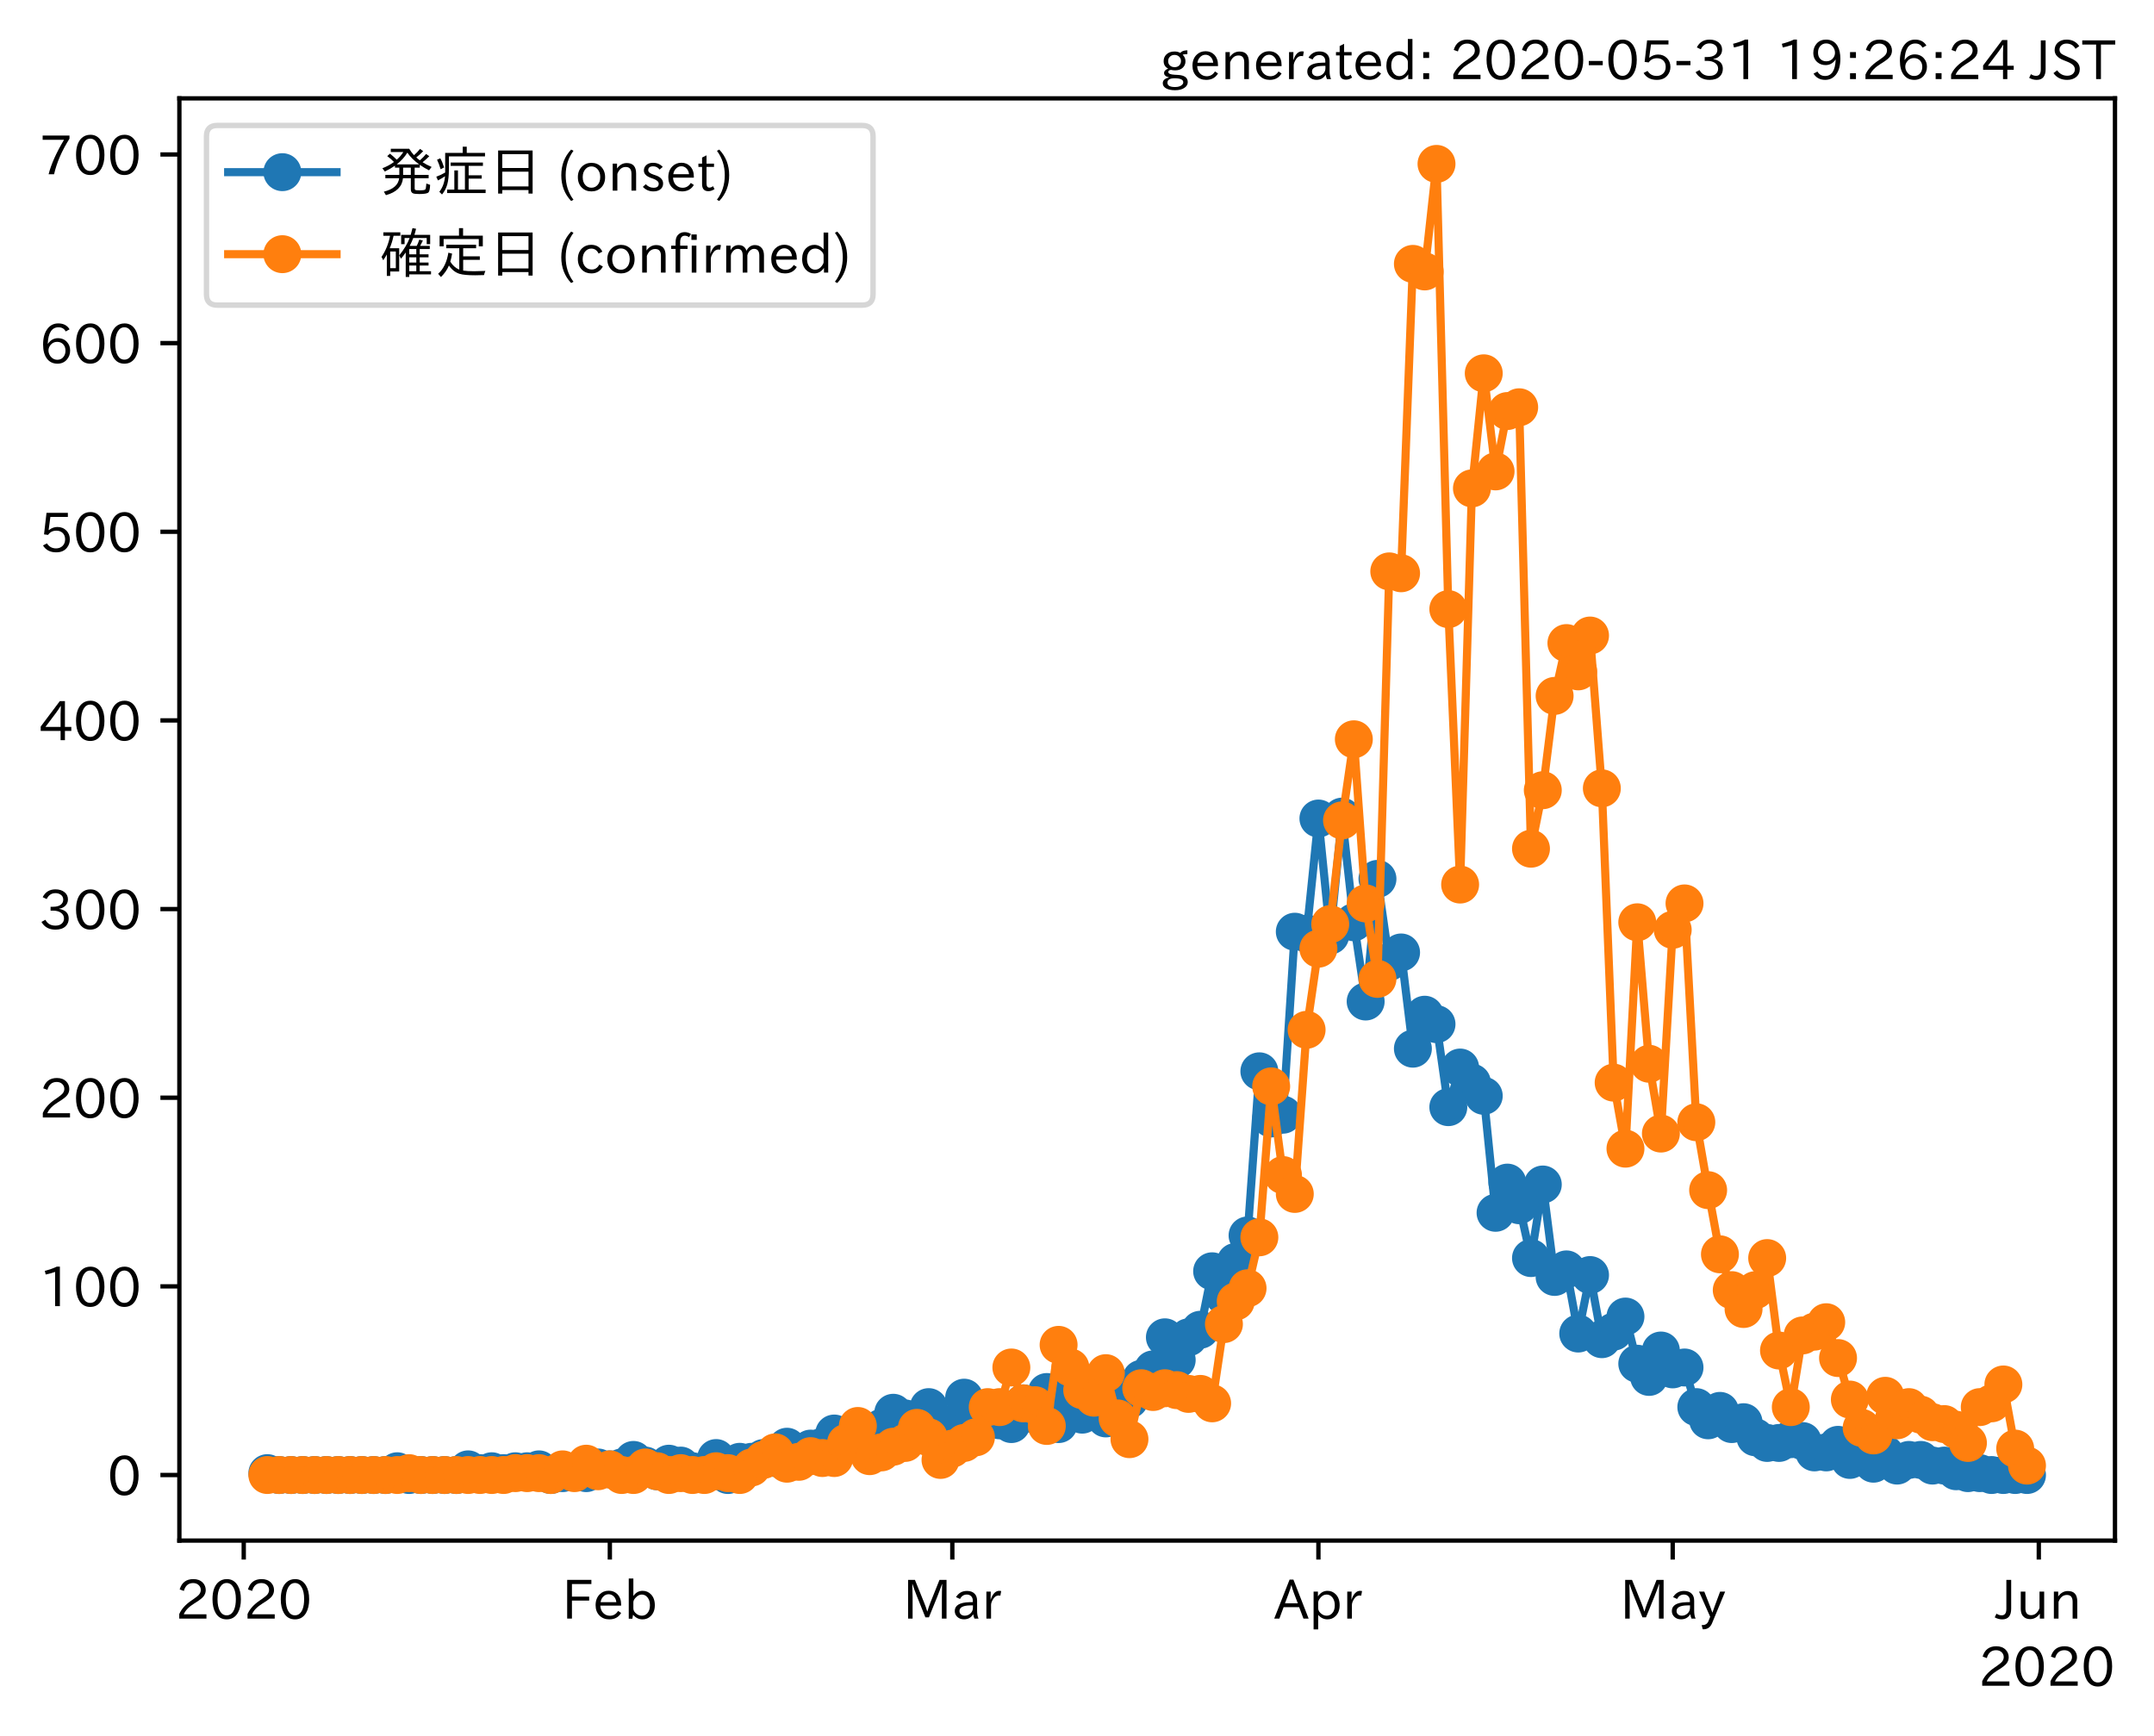 <?xml version="1.0" encoding="utf-8" standalone="no"?>
<!DOCTYPE svg PUBLIC "-//W3C//DTD SVG 1.1//EN"
  "http://www.w3.org/Graphics/SVG/1.1/DTD/svg11.dtd">
<!-- Created with matplotlib (https://matplotlib.org/) -->
<svg height="320.24pt" version="1.1" viewBox="0 0 397.415 320.24" width="397.415pt" xmlns="http://www.w3.org/2000/svg" xmlns:xlink="http://www.w3.org/1999/xlink">
 <defs>
  <style type="text/css">
*{stroke-linecap:butt;stroke-linejoin:round;}
  </style>
 </defs>
 <g id="figure_1">
  <g id="patch_1">
   <path d="M 0 320.24 
L 397.415 320.24 
L 397.415 0 
L 0 0 
z
" style="fill:#ffffff;"/>
  </g>
  <g id="axes_1">
   <g id="patch_2">
    <path d="M 33.095 284.259 
L 390.215 284.259 
L 390.215 18.147 
L 33.095 18.147 
z
" style="fill:#ffffff;"/>
   </g>
   <g id="matplotlib.axis_1">
    <g id="xtick_1">
     <g id="line2d_1">
      <defs>
       <path d="M 0 0 
L 0 3.5 
" id="mfdd366f5c5" style="stroke:#000000;stroke-width:0.8;"/>
      </defs>
      <g>
       <use style="stroke:#000000;stroke-width:0.8;" x="44.97" xlink:href="#mfdd366f5c5" y="284.259"/>
      </g>
     </g>
     <g id="text_1">
      <!-- 2020 -->
      <defs>
       <path d="M 57.172 0.984 
L 6.984 0.984 
L 6.984 9.281 
Q 12.891 23.047 29.594 34.422 
L 32.375 36.281 
Q 40.922 42.141 43.609 45.406 
Q 46.688 49.266 46.688 53.812 
Q 46.688 58.938 43.062 62.547 
Q 39.062 66.547 32.562 66.547 
Q 19.531 66.547 15.484 52 
L 7.766 54.781 
Q 13.328 73.828 33.062 73.828 
Q 43.844 73.828 50.25 67.438 
Q 55.859 61.672 55.859 53.516 
Q 55.859 47.469 52.25 42.531 
Q 48.922 37.75 36.969 30.281 
L 34.859 29 
Q 19.625 19.578 15.281 8.891 
L 57.172 8.891 
z
" id="IPAexGothic-50"/>
       <path d="M 31.844 73.828 
Q 45.016 73.828 52.094 61.625 
Q 57.719 51.953 57.719 36.625 
Q 57.719 21.438 52.094 11.578 
Q 45.125 -0.484 31.5 -0.484 
Q 17.922 -0.484 10.938 11.578 
Q 5.328 21.438 5.328 36.719 
Q 5.328 58.016 15.625 67.719 
Q 22.172 73.828 31.844 73.828 
z
M 31.5 66.656 
Q 23.688 66.656 19.188 58.734 
Q 14.594 50.734 14.594 36.625 
Q 14.594 22.75 19.094 14.797 
Q 23.641 6.984 31.5 6.984 
Q 40.922 6.984 45.453 18.016 
Q 48.438 25.344 48.438 37.109 
Q 48.438 50.875 43.844 58.734 
Q 39.203 66.656 31.5 66.656 
z
" id="IPAexGothic-48"/>
      </defs>
      <g transform="translate(32.373 298.749)scale(0.1 -0.1)">
       <use xlink:href="#IPAexGothic-50"/>
       <use x="62.988" xlink:href="#IPAexGothic-48"/>
       <use x="125.977" xlink:href="#IPAexGothic-50"/>
       <use x="188.965" xlink:href="#IPAexGothic-48"/>
      </g>
     </g>
    </g>
    <g id="xtick_2">
     <g id="line2d_2">
      <g>
       <use style="stroke:#000000;stroke-width:0.8;" x="112.516" xlink:href="#mfdd366f5c5" y="284.259"/>
      </g>
     </g>
     <g id="text_2">
      <!-- Feb -->
      <defs>
       <path d="M 54.203 64.703 
L 18.312 64.703 
L 18.312 41.5 
L 50.094 41.5 
L 50.094 34.188 
L 18.312 34.188 
L 18.312 0.984 
L 9.516 0.984 
L 9.516 72.406 
L 54.203 72.406 
z
" id="IPAexGothic-70"/>
       <path d="M 13.484 24.906 
Q 13.922 16.266 18.891 11.281 
Q 23.969 6.203 31.203 6.203 
Q 40.719 6.203 46.297 15.094 
L 51.906 11.375 
Q 44.828 -0.484 30.172 -0.484 
Q 19.094 -0.484 11.969 6.594 
Q 4.781 13.812 4.781 25.641 
Q 4.781 38.188 12.312 45.703 
Q 19 52.391 29 52.391 
Q 38.422 52.391 44.781 46.188 
Q 51.906 38.969 51.906 26.906 
L 51.906 24.906 
z
M 43.062 31.203 
Q 42.328 37.984 38.281 41.891 
Q 34.281 45.906 28.812 45.906 
Q 22.469 45.906 17.969 40.484 
Q 14.891 36.812 13.969 31.203 
z
" id="IPAexGothic-101"/>
       <path d="M 17.578 42.672 
Q 24.219 52.203 34.672 52.203 
Q 43.562 52.203 49.859 45.906 
Q 57.172 38.578 57.172 25.688 
Q 57.172 13.094 49.859 5.812 
Q 43.562 -0.484 34.469 -0.484 
Q 24.359 -0.484 17 8.062 
L 15.766 0.688 
L 9.078 0.688 
L 9.078 74.906 
L 17.578 74.906 
z
M 17.578 31.203 
L 17.578 19.578 
Q 17.578 13.875 23.875 9.375 
Q 28.172 6.297 33.109 6.297 
Q 38.875 6.297 42.875 10.297 
Q 48.188 15.766 48.188 25.484 
Q 48.188 34.281 43.797 39.891 
Q 39.453 45.312 33.203 45.312 
Q 27.484 45.312 22.469 40.281 
Q 17.578 35.406 17.578 31.203 
z
" id="IPAexGothic-98"/>
      </defs>
      <g transform="translate(103.692 298.749)scale(0.1 -0.1)">
       <use xlink:href="#IPAexGothic-70"/>
       <use x="57.178" xlink:href="#IPAexGothic-101"/>
       <use x="114.062" xlink:href="#IPAexGothic-98"/>
      </g>
     </g>
    </g>
    <g id="xtick_3">
     <g id="line2d_3">
      <g>
       <use style="stroke:#000000;stroke-width:0.8;" x="175.704" xlink:href="#mfdd366f5c5" y="284.259"/>
      </g>
     </g>
     <g id="text_3">
      <!-- Mar -->
      <defs>
       <path d="M 80.422 0.984 
L 71.828 0.984 
L 71.828 39.594 
Q 71.828 51.266 72.406 64.594 
L 72.016 64.594 
Q 68.062 53.266 63.531 41.797 
L 47.906 3.266 
L 41.406 3.266 
L 25.641 42.578 
Q 20.75 54.781 17.625 64.703 
L 17.234 64.703 
Q 17.828 48.922 17.828 39.891 
L 17.828 0.984 
L 9.516 0.984 
L 9.516 72.406 
L 22.125 72.406 
L 39.109 30.375 
Q 42.141 23 44.828 14.156 
L 45.125 14.156 
Q 47.312 22.125 50.531 30.172 
L 67.438 72.406 
L 80.422 72.406 
z
" id="IPAexGothic-77"/>
       <path d="M 49.312 0.984 
L 41.75 0.984 
Q 39.984 4.734 39.547 8.688 
L 39.203 8.688 
Q 33.547 -0.391 22.312 -0.391 
Q 14.594 -0.391 9.719 4.5 
Q 5.422 8.797 5.422 14.984 
Q 5.422 30.422 32.031 31.203 
L 38.719 31.391 
L 38.719 33.984 
Q 38.719 39.203 35.75 42.188 
Q 32.625 45.312 27.734 45.312 
Q 19.344 45.312 15.141 37.156 
L 7.719 40.578 
Q 14.656 52 27.938 52 
Q 37.109 52 42.047 46.875 
Q 46.625 42.281 46.625 33.891 
L 46.625 15.578 
Q 46.625 6.25 49.312 0.984 
z
M 38.922 25.391 
L 33.453 25.297 
Q 14.109 24.859 14.109 14.891 
Q 14.109 11.375 16.406 9.078 
Q 19.234 6.297 23.828 6.297 
Q 30.219 6.297 34.906 10.984 
Q 38.922 15.141 38.922 21 
z
" id="IPAexGothic-97"/>
       <path d="M 36.078 51.812 
L 34.578 43.266 
Q 32.906 43.609 31.594 43.609 
Q 25.828 43.609 22.078 38.188 
Q 17.391 31.344 17.391 26.172 
L 17.391 0.984 
L 8.797 0.984 
L 8.797 50.781 
L 16.891 50.781 
L 16.5 35.984 
L 16.703 35.984 
Q 22.219 52.203 32.766 52.203 
Q 34.469 52.203 36.078 51.812 
z
" id="IPAexGothic-114"/>
      </defs>
      <g transform="translate(166.594 298.749)scale(0.1 -0.1)">
       <use xlink:href="#IPAexGothic-77"/>
       <use x="90.186" xlink:href="#IPAexGothic-97"/>
       <use x="145.166" xlink:href="#IPAexGothic-114"/>
      </g>
     </g>
    </g>
    <g id="xtick_4">
     <g id="line2d_4">
      <g>
       <use style="stroke:#000000;stroke-width:0.8;" x="243.249" xlink:href="#mfdd366f5c5" y="284.259"/>
      </g>
     </g>
     <g id="text_4">
      <!-- Apr -->
      <defs>
       <path d="M 63.375 0.984 
L 53.812 0.984 
L 45.906 22.016 
L 17.188 22.016 
L 9.422 0.984 
L -0.094 0.984 
L 28.219 72.906 
L 35.297 72.906 
z
M 43.406 29.109 
L 36.188 48.094 
Q 33.203 56.062 31.688 62.5 
L 31.391 62.5 
Q 29.641 55.672 26.812 48.094 
L 19.734 29.109 
z
" id="IPAexGothic-65"/>
       <path d="M 16.797 42 
Q 23.828 52.203 34.469 52.203 
Q 43.266 52.203 49.562 45.906 
Q 56.891 38.578 56.891 25.688 
Q 56.891 13.141 49.656 5.812 
Q 43.359 -0.484 34.375 -0.484 
Q 24.516 -0.484 17.281 7.766 
L 17.281 -19 
L 8.797 -19 
L 8.797 50.781 
L 16.797 50.781 
z
M 17.281 30.469 
L 17.281 20.172 
Q 17.281 14.016 23.688 9.375 
Q 27.984 6.297 32.906 6.297 
Q 38.578 6.297 42.578 10.297 
Q 47.906 15.578 47.906 25.484 
Q 47.906 34.375 43.5 39.984 
Q 39.109 45.312 32.812 45.312 
Q 25.875 45.312 20.906 38.812 
Q 17.281 34.125 17.281 30.469 
z
" id="IPAexGothic-112"/>
      </defs>
      <g transform="translate(235.107 298.749)scale(0.1 -0.1)">
       <use xlink:href="#IPAexGothic-65"/>
       <use x="63.721" xlink:href="#IPAexGothic-112"/>
       <use x="125.83" xlink:href="#IPAexGothic-114"/>
      </g>
     </g>
    </g>
    <g id="xtick_5">
     <g id="line2d_5">
      <g>
       <use style="stroke:#000000;stroke-width:0.8;" x="308.616" xlink:href="#mfdd366f5c5" y="284.259"/>
      </g>
     </g>
     <g id="text_5">
      <!-- May -->
      <defs>
       <path d="M 48.781 50.781 
L 24.609 -7.625 
Q 19.969 -18.797 8.594 -18.797 
L 7.469 -18.797 
L 5.375 -10.984 
L 6.984 -10.984 
Q 15.141 -10.984 17.969 -3.719 
L 21.188 4.297 
L 0.594 50.781 
L 10.297 50.781 
L 21.297 22.797 
Q 23.875 16.016 25.094 12.203 
L 25.391 12.203 
Q 27.344 18.266 29.109 22.797 
L 39.5 50.781 
z
" id="IPAexGothic-121"/>
      </defs>
      <g transform="translate(298.896 298.749)scale(0.1 -0.1)">
       <use xlink:href="#IPAexGothic-77"/>
       <use x="90.186" xlink:href="#IPAexGothic-97"/>
       <use x="145.166" xlink:href="#IPAexGothic-121"/>
      </g>
     </g>
    </g>
    <g id="xtick_6">
     <g id="line2d_6">
      <g>
       <use style="stroke:#000000;stroke-width:0.8;" x="376.161" xlink:href="#mfdd366f5c5" y="284.259"/>
      </g>
     </g>
     <g id="text_6">
      <!-- Jun -->
      <defs>
       <path d="M 28.422 72.406 
L 28.422 19.281 
Q 28.422 -0.484 11.922 -0.484 
Q 4.734 -0.484 -1.953 3.266 
L 1.312 10.062 
Q 5.906 6.984 10.844 6.984 
Q 19.531 6.984 19.531 18.797 
L 19.531 72.406 
z
" id="IPAexGothic-74"/>
       <path d="M 51.312 0.984 
L 43.312 0.984 
L 43.312 10.062 
Q 35.938 0 25.391 0 
Q 16.75 0 11.922 5.859 
Q 8.109 10.594 8.109 19.391 
L 8.109 50.781 
L 16.703 50.781 
L 16.703 19.672 
Q 16.703 7.281 27.094 7.281 
Q 37.594 7.281 42.719 20.172 
L 42.719 50.781 
L 51.312 50.781 
z
" id="IPAexGothic-117"/>
       <path d="M 52 0.984 
L 43.406 0.984 
L 43.406 31.891 
Q 43.406 44.578 32.906 44.578 
Q 22.312 44.578 17.391 31.891 
L 17.391 0.984 
L 8.797 0.984 
L 8.797 50.781 
L 16.797 50.781 
L 16.797 41.797 
Q 23.828 51.812 34.719 51.812 
Q 52 51.812 52 32.375 
z
" id="IPAexGothic-110"/>
      </defs>
      <g transform="translate(368.222 298.749)scale(0.1 -0.1)">
       <use xlink:href="#IPAexGothic-74"/>
       <use x="37.988" xlink:href="#IPAexGothic-117"/>
       <use x="98.389" xlink:href="#IPAexGothic-110"/>
      </g>
     </g>
    </g>
    <g id="text_7">
     <!-- 2020 -->
     <g transform="translate(365.022 311.14)scale(0.1 -0.1)">
      <use xlink:href="#IPAexGothic-50"/>
      <use x="62.988" xlink:href="#IPAexGothic-48"/>
      <use x="125.977" xlink:href="#IPAexGothic-50"/>
      <use x="188.965" xlink:href="#IPAexGothic-48"/>
     </g>
    </g>
   </g>
   <g id="matplotlib.axis_2">
    <g id="ytick_1">
     <g id="line2d_7">
      <defs>
       <path d="M 0 0 
L -3.5 0 
" id="m5a1e24b9e5" style="stroke:#000000;stroke-width:0.8;"/>
      </defs>
      <g>
       <use style="stroke:#000000;stroke-width:0.8;" x="33.095" xlink:href="#m5a1e24b9e5" y="272.163"/>
      </g>
     </g>
     <g id="text_8">
      <!-- 0 -->
      <g transform="translate(19.797 275.908)scale(0.1 -0.1)">
       <use xlink:href="#IPAexGothic-48"/>
      </g>
     </g>
    </g>
    <g id="ytick_2">
     <g id="line2d_8">
      <g>
       <use style="stroke:#000000;stroke-width:0.8;" x="33.095" xlink:href="#m5a1e24b9e5" y="237.354"/>
      </g>
     </g>
     <g id="text_9">
      <!-- 100 -->
      <defs>
       <path d="M 38.484 0.984 
L 29.688 0.984 
L 29.688 64.109 
Q 21.438 61.281 12.312 59.328 
L 10.688 66.109 
Q 23.734 69.391 32.906 73.922 
L 38.484 73.922 
z
" id="IPAexGothic-49"/>
      </defs>
      <g transform="translate(7.2 241.099)scale(0.1 -0.1)">
       <use xlink:href="#IPAexGothic-49"/>
       <use x="62.988" xlink:href="#IPAexGothic-48"/>
       <use x="125.977" xlink:href="#IPAexGothic-48"/>
      </g>
     </g>
    </g>
    <g id="ytick_3">
     <g id="line2d_9">
      <g>
       <use style="stroke:#000000;stroke-width:0.8;" x="33.095" xlink:href="#m5a1e24b9e5" y="202.545"/>
      </g>
     </g>
     <g id="text_10">
      <!-- 200 -->
      <g transform="translate(7.2 206.291)scale(0.1 -0.1)">
       <use xlink:href="#IPAexGothic-50"/>
       <use x="62.988" xlink:href="#IPAexGothic-48"/>
       <use x="125.977" xlink:href="#IPAexGothic-48"/>
      </g>
     </g>
    </g>
    <g id="ytick_4">
     <g id="line2d_10">
      <g>
       <use style="stroke:#000000;stroke-width:0.8;" x="33.095" xlink:href="#m5a1e24b9e5" y="167.737"/>
      </g>
     </g>
     <g id="text_11">
      <!-- 300 -->
      <defs>
       <path d="M 37.203 37.797 
Q 54.781 34.625 54.781 19.969 
Q 54.781 11.188 48.875 5.562 
Q 42.328 -0.484 30.375 -0.484 
Q 12.453 -0.484 4.5 13.766 
L 11.812 17.672 
Q 17.328 6.891 30.281 6.891 
Q 37.891 6.891 42.094 10.797 
Q 46.094 14.5 46.094 20.172 
Q 46.094 26.859 40.094 30.906 
Q 34.625 34.578 25.688 34.578 
L 21.297 34.578 
L 21.297 41.703 
L 25.875 41.703 
Q 34.859 41.703 39.594 45.125 
Q 44.672 48.734 44.672 54.828 
Q 44.672 61.469 38.969 64.656 
Q 35.297 66.844 30.172 66.844 
Q 19.344 66.844 14.109 55.906 
L 6.781 59.422 
Q 14.016 73.828 30.281 73.828 
Q 40.578 73.828 46.969 68.656 
Q 53.375 63.578 53.375 55.219 
Q 53.375 47.312 47.172 42.281 
Q 43.172 39.062 37.203 38.188 
z
" id="IPAexGothic-51"/>
      </defs>
      <g transform="translate(7.2 171.482)scale(0.1 -0.1)">
       <use xlink:href="#IPAexGothic-51"/>
       <use x="62.988" xlink:href="#IPAexGothic-48"/>
       <use x="125.977" xlink:href="#IPAexGothic-48"/>
      </g>
     </g>
    </g>
    <g id="ytick_5">
     <g id="line2d_11">
      <g>
       <use style="stroke:#000000;stroke-width:0.8;" x="33.095" xlink:href="#m5a1e24b9e5" y="132.928"/>
      </g>
     </g>
     <g id="text_12">
      <!-- 400 -->
      <defs>
       <path d="M 59.578 18.109 
L 47.797 18.109 
L 47.797 0.984 
L 39.797 0.984 
L 39.797 18.109 
L 3.078 18.109 
L 3.078 26.125 
L 38.375 73.094 
L 47.797 73.094 
L 47.797 25.531 
L 59.578 25.531 
z
M 40.281 64.203 
L 39.984 64.203 
Q 35.594 57.125 31.297 51.312 
L 11.859 25.531 
L 39.797 25.531 
L 39.797 49.125 
Q 39.797 54.391 40.281 64.203 
z
" id="IPAexGothic-52"/>
      </defs>
      <g transform="translate(7.2 136.673)scale(0.1 -0.1)">
       <use xlink:href="#IPAexGothic-52"/>
       <use x="62.988" xlink:href="#IPAexGothic-48"/>
       <use x="125.977" xlink:href="#IPAexGothic-48"/>
      </g>
     </g>
    </g>
    <g id="ytick_6">
     <g id="line2d_12">
      <g>
       <use style="stroke:#000000;stroke-width:0.8;" x="33.095" xlink:href="#m5a1e24b9e5" y="98.119"/>
      </g>
     </g>
     <g id="text_13">
      <!-- 500 -->
      <defs>
       <path d="M 18.406 40.672 
Q 25.531 46.297 33.938 46.297 
Q 44 46.297 50.641 39.5 
Q 56.844 33.016 56.844 23.391 
Q 56.844 14.656 51.516 8.016 
Q 44.828 -0.484 31.734 -0.484 
Q 14.984 -0.484 7.328 12.25 
L 14.656 16.062 
Q 20.453 6.781 31.453 6.781 
Q 38.531 6.781 43.266 11.188 
Q 48.141 15.828 48.141 23.484 
Q 48.141 30.719 43.844 35.016 
Q 39.359 39.5 32.125 39.5 
Q 21.969 39.5 16.75 31.688 
L 9.234 32.672 
L 13.812 72.406 
L 53.219 72.406 
L 53.219 64.891 
L 20.953 64.891 
L 17.719 40.672 
z
" id="IPAexGothic-53"/>
      </defs>
      <g transform="translate(7.2 101.865)scale(0.1 -0.1)">
       <use xlink:href="#IPAexGothic-53"/>
       <use x="62.988" xlink:href="#IPAexGothic-48"/>
       <use x="125.977" xlink:href="#IPAexGothic-48"/>
      </g>
     </g>
    </g>
    <g id="ytick_7">
     <g id="line2d_13">
      <g>
       <use style="stroke:#000000;stroke-width:0.8;" x="33.095" xlink:href="#m5a1e24b9e5" y="63.311"/>
      </g>
     </g>
     <g id="text_14">
      <!-- 600 -->
      <defs>
       <path d="M 16.5 36.375 
Q 23.578 46.578 34.906 46.578 
Q 45.406 46.578 51.812 39.266 
Q 57.422 32.906 57.422 23.781 
Q 57.422 13.812 51.125 6.781 
Q 44.578 -0.484 34.031 -0.484 
Q 21.484 -0.484 14.406 9.078 
Q 7.516 18.406 7.516 34.812 
Q 7.516 53.516 15.828 64.203 
Q 23.344 73.828 35.5 73.828 
Q 49.859 73.828 56.391 62.891 
L 49.219 58.984 
Q 45.219 66.656 35.938 66.656 
Q 17.484 66.656 16.109 36.375 
z
M 33.453 39.797 
Q 26.312 39.797 21.625 34.469 
Q 17.438 29.688 17.438 24.078 
Q 17.438 18.062 21.141 13.188 
Q 26.125 6.688 33.734 6.688 
Q 41.703 6.688 45.953 13.188 
Q 48.828 17.625 48.828 23.484 
Q 48.828 30.375 45.016 34.812 
Q 40.625 39.797 33.453 39.797 
z
" id="IPAexGothic-54"/>
      </defs>
      <g transform="translate(7.2 67.056)scale(0.1 -0.1)">
       <use xlink:href="#IPAexGothic-54"/>
       <use x="62.988" xlink:href="#IPAexGothic-48"/>
       <use x="125.977" xlink:href="#IPAexGothic-48"/>
      </g>
     </g>
    </g>
    <g id="ytick_8">
     <g id="line2d_14">
      <g>
       <use style="stroke:#000000;stroke-width:0.8;" x="33.095" xlink:href="#m5a1e24b9e5" y="28.502"/>
      </g>
     </g>
     <g id="text_15">
      <!-- 700 -->
      <defs>
       <path d="M 56.203 66.609 
Q 34.969 32.906 27.781 0.984 
L 17.672 0.984 
Q 24.703 28.656 46.094 64.5 
L 6.688 64.5 
L 6.688 72.406 
L 56.203 72.406 
z
" id="IPAexGothic-55"/>
      </defs>
      <g transform="translate(7.2 32.248)scale(0.1 -0.1)">
       <use xlink:href="#IPAexGothic-55"/>
       <use x="62.988" xlink:href="#IPAexGothic-48"/>
       <use x="125.977" xlink:href="#IPAexGothic-48"/>
      </g>
     </g>
    </g>
   </g>
   <g id="line2d_15">
    <path clip-path="url(#p32646c2194)" d="M 49.328 271.815 
L 51.507 272.163 
L 71.117 272.163 
L 73.296 271.466 
L 75.475 272.163 
L 84.19 272.163 
L 86.369 271.118 
L 88.548 271.815 
L 90.727 271.466 
L 92.906 271.815 
L 95.085 271.466 
L 97.264 271.466 
L 99.442 271.118 
L 101.621 272.163 
L 105.979 271.466 
L 108.158 271.815 
L 110.337 270.77 
L 112.516 271.118 
L 114.695 270.77 
L 116.874 269.378 
L 121.231 271.466 
L 123.41 270.074 
L 125.589 270.422 
L 127.768 271.466 
L 129.947 271.815 
L 132.126 269.03 
L 134.305 272.163 
L 136.484 269.726 
L 138.663 269.726 
L 140.841 269.03 
L 143.02 269.03 
L 145.199 266.941 
L 147.378 268.334 
L 149.557 267.289 
L 151.736 266.941 
L 153.915 264.505 
L 156.094 265.897 
L 158.273 265.201 
L 160.451 264.157 
L 162.63 263.46 
L 164.809 260.676 
L 166.988 261.72 
L 169.167 263.46 
L 171.346 259.632 
L 173.525 263.46 
L 175.704 262.764 
L 177.883 257.891 
L 180.061 263.46 
L 182.24 261.024 
L 184.419 262.068 
L 186.598 262.764 
L 188.777 258.935 
L 190.956 261.024 
L 193.135 256.847 
L 195.314 262.764 
L 197.493 258.239 
L 199.671 261.024 
L 201.85 256.499 
L 204.029 261.72 
L 206.208 260.676 
L 208.387 258.239 
L 210.566 254.41 
L 212.745 252.67 
L 214.924 246.752 
L 217.103 250.929 
L 219.281 246.752 
L 221.46 245.36 
L 223.639 234.569 
L 225.818 239.094 
L 227.997 232.829 
L 230.176 227.956 
L 232.355 197.672 
L 234.534 206.374 
L 236.713 205.678 
L 238.891 171.914 
L 241.07 172.262 
L 243.249 151.029 
L 245.428 172.61 
L 247.607 150.68 
L 249.786 170.173 
L 251.965 184.793 
L 254.144 162.167 
L 256.323 177.483 
L 258.501 175.743 
L 260.68 193.495 
L 262.859 187.23 
L 265.038 188.97 
L 267.217 204.286 
L 269.396 196.976 
L 271.575 199.761 
L 273.754 202.197 
L 275.933 223.779 
L 278.111 218.209 
L 280.29 222.386 
L 282.469 232.133 
L 284.648 218.557 
L 286.827 235.614 
L 289.006 234.221 
L 291.185 246.056 
L 293.364 235.265 
L 295.543 247.1 
L 297.721 245.708 
L 299.9 242.923 
L 302.079 251.626 
L 304.258 254.062 
L 306.437 249.189 
L 308.616 252.67 
L 310.795 252.322 
L 312.974 259.632 
L 315.153 262.068 
L 317.331 260.328 
L 319.51 262.764 
L 321.689 262.416 
L 323.868 265.201 
L 326.047 266.245 
L 328.226 266.245 
L 330.405 265.549 
L 332.584 265.897 
L 334.763 267.986 
L 336.941 267.986 
L 339.12 266.593 
L 341.299 269.378 
L 343.478 268.334 
L 345.657 270.074 
L 347.836 268.334 
L 350.015 270.422 
L 352.194 269.378 
L 354.373 269.378 
L 356.551 270.422 
L 358.73 270.422 
L 360.909 271.466 
L 363.088 271.815 
L 365.267 271.815 
L 367.446 272.163 
L 373.983 272.163 
L 373.983 272.163 
" style="fill:none;stroke:#1f77b4;stroke-linecap:square;stroke-width:1.5;"/>
    <defs>
     <path d="M 0 3 
C 0.796 3 1.559 2.684 2.121 2.121 
C 2.684 1.559 3 0.796 3 0 
C 3 -0.796 2.684 -1.559 2.121 -2.121 
C 1.559 -2.684 0.796 -3 0 -3 
C -0.796 -3 -1.559 -2.684 -2.121 -2.121 
C -2.684 -1.559 -3 -0.796 -3 0 
C -3 0.796 -2.684 1.559 -2.121 2.121 
C -1.559 2.684 -0.796 3 0 3 
z
" id="m655514c4dd" style="stroke:#1f77b4;"/>
    </defs>
    <g clip-path="url(#p32646c2194)">
     <use style="fill:#1f77b4;stroke:#1f77b4;" x="49.328" xlink:href="#m655514c4dd" y="271.815"/>
     <use style="fill:#1f77b4;stroke:#1f77b4;" x="51.507" xlink:href="#m655514c4dd" y="272.163"/>
     <use style="fill:#1f77b4;stroke:#1f77b4;" x="53.686" xlink:href="#m655514c4dd" y="272.163"/>
     <use style="fill:#1f77b4;stroke:#1f77b4;" x="55.865" xlink:href="#m655514c4dd" y="272.163"/>
     <use style="fill:#1f77b4;stroke:#1f77b4;" x="58.044" xlink:href="#m655514c4dd" y="272.163"/>
     <use style="fill:#1f77b4;stroke:#1f77b4;" x="60.222" xlink:href="#m655514c4dd" y="272.163"/>
     <use style="fill:#1f77b4;stroke:#1f77b4;" x="62.401" xlink:href="#m655514c4dd" y="272.163"/>
     <use style="fill:#1f77b4;stroke:#1f77b4;" x="64.58" xlink:href="#m655514c4dd" y="272.163"/>
     <use style="fill:#1f77b4;stroke:#1f77b4;" x="66.759" xlink:href="#m655514c4dd" y="272.163"/>
     <use style="fill:#1f77b4;stroke:#1f77b4;" x="68.938" xlink:href="#m655514c4dd" y="272.163"/>
     <use style="fill:#1f77b4;stroke:#1f77b4;" x="71.117" xlink:href="#m655514c4dd" y="272.163"/>
     <use style="fill:#1f77b4;stroke:#1f77b4;" x="73.296" xlink:href="#m655514c4dd" y="271.466"/>
     <use style="fill:#1f77b4;stroke:#1f77b4;" x="75.475" xlink:href="#m655514c4dd" y="272.163"/>
     <use style="fill:#1f77b4;stroke:#1f77b4;" x="77.654" xlink:href="#m655514c4dd" y="272.163"/>
     <use style="fill:#1f77b4;stroke:#1f77b4;" x="79.832" xlink:href="#m655514c4dd" y="272.163"/>
     <use style="fill:#1f77b4;stroke:#1f77b4;" x="82.011" xlink:href="#m655514c4dd" y="272.163"/>
     <use style="fill:#1f77b4;stroke:#1f77b4;" x="84.19" xlink:href="#m655514c4dd" y="272.163"/>
     <use style="fill:#1f77b4;stroke:#1f77b4;" x="86.369" xlink:href="#m655514c4dd" y="271.118"/>
     <use style="fill:#1f77b4;stroke:#1f77b4;" x="88.548" xlink:href="#m655514c4dd" y="271.815"/>
     <use style="fill:#1f77b4;stroke:#1f77b4;" x="90.727" xlink:href="#m655514c4dd" y="271.466"/>
     <use style="fill:#1f77b4;stroke:#1f77b4;" x="92.906" xlink:href="#m655514c4dd" y="271.815"/>
     <use style="fill:#1f77b4;stroke:#1f77b4;" x="95.085" xlink:href="#m655514c4dd" y="271.466"/>
     <use style="fill:#1f77b4;stroke:#1f77b4;" x="97.264" xlink:href="#m655514c4dd" y="271.466"/>
     <use style="fill:#1f77b4;stroke:#1f77b4;" x="99.442" xlink:href="#m655514c4dd" y="271.118"/>
     <use style="fill:#1f77b4;stroke:#1f77b4;" x="101.621" xlink:href="#m655514c4dd" y="272.163"/>
     <use style="fill:#1f77b4;stroke:#1f77b4;" x="103.8" xlink:href="#m655514c4dd" y="271.815"/>
     <use style="fill:#1f77b4;stroke:#1f77b4;" x="105.979" xlink:href="#m655514c4dd" y="271.466"/>
     <use style="fill:#1f77b4;stroke:#1f77b4;" x="108.158" xlink:href="#m655514c4dd" y="271.815"/>
     <use style="fill:#1f77b4;stroke:#1f77b4;" x="110.337" xlink:href="#m655514c4dd" y="270.77"/>
     <use style="fill:#1f77b4;stroke:#1f77b4;" x="112.516" xlink:href="#m655514c4dd" y="271.118"/>
     <use style="fill:#1f77b4;stroke:#1f77b4;" x="114.695" xlink:href="#m655514c4dd" y="270.77"/>
     <use style="fill:#1f77b4;stroke:#1f77b4;" x="116.874" xlink:href="#m655514c4dd" y="269.378"/>
     <use style="fill:#1f77b4;stroke:#1f77b4;" x="119.053" xlink:href="#m655514c4dd" y="270.422"/>
     <use style="fill:#1f77b4;stroke:#1f77b4;" x="121.231" xlink:href="#m655514c4dd" y="271.466"/>
     <use style="fill:#1f77b4;stroke:#1f77b4;" x="123.41" xlink:href="#m655514c4dd" y="270.074"/>
     <use style="fill:#1f77b4;stroke:#1f77b4;" x="125.589" xlink:href="#m655514c4dd" y="270.422"/>
     <use style="fill:#1f77b4;stroke:#1f77b4;" x="127.768" xlink:href="#m655514c4dd" y="271.466"/>
     <use style="fill:#1f77b4;stroke:#1f77b4;" x="129.947" xlink:href="#m655514c4dd" y="271.815"/>
     <use style="fill:#1f77b4;stroke:#1f77b4;" x="132.126" xlink:href="#m655514c4dd" y="269.03"/>
     <use style="fill:#1f77b4;stroke:#1f77b4;" x="134.305" xlink:href="#m655514c4dd" y="272.163"/>
     <use style="fill:#1f77b4;stroke:#1f77b4;" x="136.484" xlink:href="#m655514c4dd" y="269.726"/>
     <use style="fill:#1f77b4;stroke:#1f77b4;" x="138.663" xlink:href="#m655514c4dd" y="269.726"/>
     <use style="fill:#1f77b4;stroke:#1f77b4;" x="140.841" xlink:href="#m655514c4dd" y="269.03"/>
     <use style="fill:#1f77b4;stroke:#1f77b4;" x="143.02" xlink:href="#m655514c4dd" y="269.03"/>
     <use style="fill:#1f77b4;stroke:#1f77b4;" x="145.199" xlink:href="#m655514c4dd" y="266.941"/>
     <use style="fill:#1f77b4;stroke:#1f77b4;" x="147.378" xlink:href="#m655514c4dd" y="268.334"/>
     <use style="fill:#1f77b4;stroke:#1f77b4;" x="149.557" xlink:href="#m655514c4dd" y="267.289"/>
     <use style="fill:#1f77b4;stroke:#1f77b4;" x="151.736" xlink:href="#m655514c4dd" y="266.941"/>
     <use style="fill:#1f77b4;stroke:#1f77b4;" x="153.915" xlink:href="#m655514c4dd" y="264.505"/>
     <use style="fill:#1f77b4;stroke:#1f77b4;" x="156.094" xlink:href="#m655514c4dd" y="265.897"/>
     <use style="fill:#1f77b4;stroke:#1f77b4;" x="158.273" xlink:href="#m655514c4dd" y="265.201"/>
     <use style="fill:#1f77b4;stroke:#1f77b4;" x="160.451" xlink:href="#m655514c4dd" y="264.157"/>
     <use style="fill:#1f77b4;stroke:#1f77b4;" x="162.63" xlink:href="#m655514c4dd" y="263.46"/>
     <use style="fill:#1f77b4;stroke:#1f77b4;" x="164.809" xlink:href="#m655514c4dd" y="260.676"/>
     <use style="fill:#1f77b4;stroke:#1f77b4;" x="166.988" xlink:href="#m655514c4dd" y="261.72"/>
     <use style="fill:#1f77b4;stroke:#1f77b4;" x="169.167" xlink:href="#m655514c4dd" y="263.46"/>
     <use style="fill:#1f77b4;stroke:#1f77b4;" x="171.346" xlink:href="#m655514c4dd" y="259.632"/>
     <use style="fill:#1f77b4;stroke:#1f77b4;" x="173.525" xlink:href="#m655514c4dd" y="263.46"/>
     <use style="fill:#1f77b4;stroke:#1f77b4;" x="175.704" xlink:href="#m655514c4dd" y="262.764"/>
     <use style="fill:#1f77b4;stroke:#1f77b4;" x="177.883" xlink:href="#m655514c4dd" y="257.891"/>
     <use style="fill:#1f77b4;stroke:#1f77b4;" x="180.061" xlink:href="#m655514c4dd" y="263.46"/>
     <use style="fill:#1f77b4;stroke:#1f77b4;" x="182.24" xlink:href="#m655514c4dd" y="261.024"/>
     <use style="fill:#1f77b4;stroke:#1f77b4;" x="184.419" xlink:href="#m655514c4dd" y="262.068"/>
     <use style="fill:#1f77b4;stroke:#1f77b4;" x="186.598" xlink:href="#m655514c4dd" y="262.764"/>
     <use style="fill:#1f77b4;stroke:#1f77b4;" x="188.777" xlink:href="#m655514c4dd" y="258.935"/>
     <use style="fill:#1f77b4;stroke:#1f77b4;" x="190.956" xlink:href="#m655514c4dd" y="261.024"/>
     <use style="fill:#1f77b4;stroke:#1f77b4;" x="193.135" xlink:href="#m655514c4dd" y="256.847"/>
     <use style="fill:#1f77b4;stroke:#1f77b4;" x="195.314" xlink:href="#m655514c4dd" y="262.764"/>
     <use style="fill:#1f77b4;stroke:#1f77b4;" x="197.493" xlink:href="#m655514c4dd" y="258.239"/>
     <use style="fill:#1f77b4;stroke:#1f77b4;" x="199.671" xlink:href="#m655514c4dd" y="261.024"/>
     <use style="fill:#1f77b4;stroke:#1f77b4;" x="201.85" xlink:href="#m655514c4dd" y="256.499"/>
     <use style="fill:#1f77b4;stroke:#1f77b4;" x="204.029" xlink:href="#m655514c4dd" y="261.72"/>
     <use style="fill:#1f77b4;stroke:#1f77b4;" x="206.208" xlink:href="#m655514c4dd" y="260.676"/>
     <use style="fill:#1f77b4;stroke:#1f77b4;" x="208.387" xlink:href="#m655514c4dd" y="258.239"/>
     <use style="fill:#1f77b4;stroke:#1f77b4;" x="210.566" xlink:href="#m655514c4dd" y="254.41"/>
     <use style="fill:#1f77b4;stroke:#1f77b4;" x="212.745" xlink:href="#m655514c4dd" y="252.67"/>
     <use style="fill:#1f77b4;stroke:#1f77b4;" x="214.924" xlink:href="#m655514c4dd" y="246.752"/>
     <use style="fill:#1f77b4;stroke:#1f77b4;" x="217.103" xlink:href="#m655514c4dd" y="250.929"/>
     <use style="fill:#1f77b4;stroke:#1f77b4;" x="219.281" xlink:href="#m655514c4dd" y="246.752"/>
     <use style="fill:#1f77b4;stroke:#1f77b4;" x="221.46" xlink:href="#m655514c4dd" y="245.36"/>
     <use style="fill:#1f77b4;stroke:#1f77b4;" x="223.639" xlink:href="#m655514c4dd" y="234.569"/>
     <use style="fill:#1f77b4;stroke:#1f77b4;" x="225.818" xlink:href="#m655514c4dd" y="239.094"/>
     <use style="fill:#1f77b4;stroke:#1f77b4;" x="227.997" xlink:href="#m655514c4dd" y="232.829"/>
     <use style="fill:#1f77b4;stroke:#1f77b4;" x="230.176" xlink:href="#m655514c4dd" y="227.956"/>
     <use style="fill:#1f77b4;stroke:#1f77b4;" x="232.355" xlink:href="#m655514c4dd" y="197.672"/>
     <use style="fill:#1f77b4;stroke:#1f77b4;" x="234.534" xlink:href="#m655514c4dd" y="206.374"/>
     <use style="fill:#1f77b4;stroke:#1f77b4;" x="236.713" xlink:href="#m655514c4dd" y="205.678"/>
     <use style="fill:#1f77b4;stroke:#1f77b4;" x="238.891" xlink:href="#m655514c4dd" y="171.914"/>
     <use style="fill:#1f77b4;stroke:#1f77b4;" x="241.07" xlink:href="#m655514c4dd" y="172.262"/>
     <use style="fill:#1f77b4;stroke:#1f77b4;" x="243.249" xlink:href="#m655514c4dd" y="151.029"/>
     <use style="fill:#1f77b4;stroke:#1f77b4;" x="245.428" xlink:href="#m655514c4dd" y="172.61"/>
     <use style="fill:#1f77b4;stroke:#1f77b4;" x="247.607" xlink:href="#m655514c4dd" y="150.68"/>
     <use style="fill:#1f77b4;stroke:#1f77b4;" x="249.786" xlink:href="#m655514c4dd" y="170.173"/>
     <use style="fill:#1f77b4;stroke:#1f77b4;" x="251.965" xlink:href="#m655514c4dd" y="184.793"/>
     <use style="fill:#1f77b4;stroke:#1f77b4;" x="254.144" xlink:href="#m655514c4dd" y="162.167"/>
     <use style="fill:#1f77b4;stroke:#1f77b4;" x="256.323" xlink:href="#m655514c4dd" y="177.483"/>
     <use style="fill:#1f77b4;stroke:#1f77b4;" x="258.501" xlink:href="#m655514c4dd" y="175.743"/>
     <use style="fill:#1f77b4;stroke:#1f77b4;" x="260.68" xlink:href="#m655514c4dd" y="193.495"/>
     <use style="fill:#1f77b4;stroke:#1f77b4;" x="262.859" xlink:href="#m655514c4dd" y="187.23"/>
     <use style="fill:#1f77b4;stroke:#1f77b4;" x="265.038" xlink:href="#m655514c4dd" y="188.97"/>
     <use style="fill:#1f77b4;stroke:#1f77b4;" x="267.217" xlink:href="#m655514c4dd" y="204.286"/>
     <use style="fill:#1f77b4;stroke:#1f77b4;" x="269.396" xlink:href="#m655514c4dd" y="196.976"/>
     <use style="fill:#1f77b4;stroke:#1f77b4;" x="271.575" xlink:href="#m655514c4dd" y="199.761"/>
     <use style="fill:#1f77b4;stroke:#1f77b4;" x="273.754" xlink:href="#m655514c4dd" y="202.197"/>
     <use style="fill:#1f77b4;stroke:#1f77b4;" x="275.933" xlink:href="#m655514c4dd" y="223.779"/>
     <use style="fill:#1f77b4;stroke:#1f77b4;" x="278.111" xlink:href="#m655514c4dd" y="218.209"/>
     <use style="fill:#1f77b4;stroke:#1f77b4;" x="280.29" xlink:href="#m655514c4dd" y="222.386"/>
     <use style="fill:#1f77b4;stroke:#1f77b4;" x="282.469" xlink:href="#m655514c4dd" y="232.133"/>
     <use style="fill:#1f77b4;stroke:#1f77b4;" x="284.648" xlink:href="#m655514c4dd" y="218.557"/>
     <use style="fill:#1f77b4;stroke:#1f77b4;" x="286.827" xlink:href="#m655514c4dd" y="235.614"/>
     <use style="fill:#1f77b4;stroke:#1f77b4;" x="289.006" xlink:href="#m655514c4dd" y="234.221"/>
     <use style="fill:#1f77b4;stroke:#1f77b4;" x="291.185" xlink:href="#m655514c4dd" y="246.056"/>
     <use style="fill:#1f77b4;stroke:#1f77b4;" x="293.364" xlink:href="#m655514c4dd" y="235.265"/>
     <use style="fill:#1f77b4;stroke:#1f77b4;" x="295.543" xlink:href="#m655514c4dd" y="247.1"/>
     <use style="fill:#1f77b4;stroke:#1f77b4;" x="297.721" xlink:href="#m655514c4dd" y="245.708"/>
     <use style="fill:#1f77b4;stroke:#1f77b4;" x="299.9" xlink:href="#m655514c4dd" y="242.923"/>
     <use style="fill:#1f77b4;stroke:#1f77b4;" x="302.079" xlink:href="#m655514c4dd" y="251.626"/>
     <use style="fill:#1f77b4;stroke:#1f77b4;" x="304.258" xlink:href="#m655514c4dd" y="254.062"/>
     <use style="fill:#1f77b4;stroke:#1f77b4;" x="306.437" xlink:href="#m655514c4dd" y="249.189"/>
     <use style="fill:#1f77b4;stroke:#1f77b4;" x="308.616" xlink:href="#m655514c4dd" y="252.67"/>
     <use style="fill:#1f77b4;stroke:#1f77b4;" x="310.795" xlink:href="#m655514c4dd" y="252.322"/>
     <use style="fill:#1f77b4;stroke:#1f77b4;" x="312.974" xlink:href="#m655514c4dd" y="259.632"/>
     <use style="fill:#1f77b4;stroke:#1f77b4;" x="315.153" xlink:href="#m655514c4dd" y="262.068"/>
     <use style="fill:#1f77b4;stroke:#1f77b4;" x="317.331" xlink:href="#m655514c4dd" y="260.328"/>
     <use style="fill:#1f77b4;stroke:#1f77b4;" x="319.51" xlink:href="#m655514c4dd" y="262.764"/>
     <use style="fill:#1f77b4;stroke:#1f77b4;" x="321.689" xlink:href="#m655514c4dd" y="262.416"/>
     <use style="fill:#1f77b4;stroke:#1f77b4;" x="323.868" xlink:href="#m655514c4dd" y="265.201"/>
     <use style="fill:#1f77b4;stroke:#1f77b4;" x="326.047" xlink:href="#m655514c4dd" y="266.245"/>
     <use style="fill:#1f77b4;stroke:#1f77b4;" x="328.226" xlink:href="#m655514c4dd" y="266.245"/>
     <use style="fill:#1f77b4;stroke:#1f77b4;" x="330.405" xlink:href="#m655514c4dd" y="265.549"/>
     <use style="fill:#1f77b4;stroke:#1f77b4;" x="332.584" xlink:href="#m655514c4dd" y="265.897"/>
     <use style="fill:#1f77b4;stroke:#1f77b4;" x="334.763" xlink:href="#m655514c4dd" y="267.986"/>
     <use style="fill:#1f77b4;stroke:#1f77b4;" x="336.941" xlink:href="#m655514c4dd" y="267.986"/>
     <use style="fill:#1f77b4;stroke:#1f77b4;" x="339.12" xlink:href="#m655514c4dd" y="266.593"/>
     <use style="fill:#1f77b4;stroke:#1f77b4;" x="341.299" xlink:href="#m655514c4dd" y="269.378"/>
     <use style="fill:#1f77b4;stroke:#1f77b4;" x="343.478" xlink:href="#m655514c4dd" y="268.334"/>
     <use style="fill:#1f77b4;stroke:#1f77b4;" x="345.657" xlink:href="#m655514c4dd" y="270.074"/>
     <use style="fill:#1f77b4;stroke:#1f77b4;" x="347.836" xlink:href="#m655514c4dd" y="268.334"/>
     <use style="fill:#1f77b4;stroke:#1f77b4;" x="350.015" xlink:href="#m655514c4dd" y="270.422"/>
     <use style="fill:#1f77b4;stroke:#1f77b4;" x="352.194" xlink:href="#m655514c4dd" y="269.378"/>
     <use style="fill:#1f77b4;stroke:#1f77b4;" x="354.373" xlink:href="#m655514c4dd" y="269.378"/>
     <use style="fill:#1f77b4;stroke:#1f77b4;" x="356.551" xlink:href="#m655514c4dd" y="270.422"/>
     <use style="fill:#1f77b4;stroke:#1f77b4;" x="358.73" xlink:href="#m655514c4dd" y="270.422"/>
     <use style="fill:#1f77b4;stroke:#1f77b4;" x="360.909" xlink:href="#m655514c4dd" y="271.466"/>
     <use style="fill:#1f77b4;stroke:#1f77b4;" x="363.088" xlink:href="#m655514c4dd" y="271.815"/>
     <use style="fill:#1f77b4;stroke:#1f77b4;" x="365.267" xlink:href="#m655514c4dd" y="271.815"/>
     <use style="fill:#1f77b4;stroke:#1f77b4;" x="367.446" xlink:href="#m655514c4dd" y="272.163"/>
     <use style="fill:#1f77b4;stroke:#1f77b4;" x="369.625" xlink:href="#m655514c4dd" y="272.163"/>
     <use style="fill:#1f77b4;stroke:#1f77b4;" x="371.804" xlink:href="#m655514c4dd" y="272.163"/>
     <use style="fill:#1f77b4;stroke:#1f77b4;" x="373.983" xlink:href="#m655514c4dd" y="272.163"/>
    </g>
   </g>
   <g id="line2d_16">
    <path clip-path="url(#p32646c2194)" d="M 49.328 272.163 
L 73.296 272.163 
L 75.475 271.815 
L 77.654 272.163 
L 92.906 272.163 
L 95.085 271.815 
L 99.442 271.815 
L 101.621 272.163 
L 103.8 271.118 
L 105.979 271.815 
L 108.158 270.074 
L 110.337 271.466 
L 112.516 271.118 
L 114.695 272.163 
L 116.874 272.163 
L 119.053 270.77 
L 123.41 272.163 
L 125.589 271.815 
L 127.768 272.163 
L 129.947 272.163 
L 132.126 271.466 
L 136.484 272.163 
L 143.02 267.986 
L 145.199 270.074 
L 147.378 269.726 
L 149.557 268.682 
L 151.736 269.03 
L 153.915 269.03 
L 156.094 266.245 
L 158.273 263.112 
L 160.451 268.682 
L 162.63 267.986 
L 164.809 266.941 
L 166.988 266.245 
L 169.167 263.46 
L 171.346 265.201 
L 173.525 269.378 
L 175.704 267.289 
L 180.061 265.201 
L 182.24 259.632 
L 184.419 259.632 
L 186.598 252.322 
L 188.777 258.935 
L 190.956 259.283 
L 193.135 263.112 
L 195.314 248.145 
L 199.671 256.499 
L 201.85 257.891 
L 204.029 253.366 
L 206.208 261.72 
L 208.387 265.549 
L 210.566 256.151 
L 212.745 256.847 
L 214.924 256.151 
L 217.103 256.499 
L 219.281 257.195 
L 221.46 257.195 
L 223.639 258.935 
L 225.818 244.316 
L 227.997 240.139 
L 230.176 237.702 
L 232.355 228.304 
L 234.534 200.457 
L 236.713 216.817 
L 238.891 220.298 
L 241.07 190.014 
L 243.249 175.047 
L 245.428 170.521 
L 247.607 151.377 
L 249.786 136.409 
L 251.965 166.692 
L 254.144 180.616 
L 256.323 105.429 
L 258.501 105.777 
L 260.68 48.691 
L 262.859 50.084 
L 265.038 30.243 
L 267.217 112.391 
L 269.396 163.212 
L 271.575 90.113 
L 273.754 68.88 
L 275.933 86.981 
L 278.111 75.842 
L 280.29 75.146 
L 282.469 156.598 
L 284.648 145.807 
L 286.827 128.403 
L 289.006 118.657 
L 291.185 123.878 
L 293.364 117.264 
L 295.543 145.459 
L 297.721 199.761 
L 299.9 211.944 
L 302.079 170.173 
L 304.258 196.28 
L 306.437 209.159 
L 308.616 171.566 
L 310.795 166.692 
L 312.974 207.07 
L 315.153 219.602 
L 317.331 231.437 
L 319.51 238.05 
L 321.689 241.531 
L 323.868 238.05 
L 326.047 232.133 
L 328.226 249.189 
L 330.405 259.632 
L 332.584 246.404 
L 334.763 245.708 
L 336.941 243.968 
L 339.12 250.581 
L 341.299 258.239 
L 343.478 263.46 
L 345.657 264.853 
L 347.836 257.543 
L 350.015 262.068 
L 352.194 259.632 
L 356.551 262.416 
L 358.73 262.764 
L 360.909 263.809 
L 363.088 266.245 
L 365.267 259.632 
L 367.446 258.935 
L 369.625 255.454 
L 371.804 267.289 
L 373.983 270.422 
L 373.983 270.422 
" style="fill:none;stroke:#ff7f0e;stroke-linecap:square;stroke-width:1.5;"/>
    <defs>
     <path d="M 0 3 
C 0.796 3 1.559 2.684 2.121 2.121 
C 2.684 1.559 3 0.796 3 0 
C 3 -0.796 2.684 -1.559 2.121 -2.121 
C 1.559 -2.684 0.796 -3 0 -3 
C -0.796 -3 -1.559 -2.684 -2.121 -2.121 
C -2.684 -1.559 -3 -0.796 -3 0 
C -3 0.796 -2.684 1.559 -2.121 2.121 
C -1.559 2.684 -0.796 3 0 3 
z
" id="mf43522a76e" style="stroke:#ff7f0e;"/>
    </defs>
    <g clip-path="url(#p32646c2194)">
     <use style="fill:#ff7f0e;stroke:#ff7f0e;" x="49.328" xlink:href="#mf43522a76e" y="272.163"/>
     <use style="fill:#ff7f0e;stroke:#ff7f0e;" x="51.507" xlink:href="#mf43522a76e" y="272.163"/>
     <use style="fill:#ff7f0e;stroke:#ff7f0e;" x="53.686" xlink:href="#mf43522a76e" y="272.163"/>
     <use style="fill:#ff7f0e;stroke:#ff7f0e;" x="55.865" xlink:href="#mf43522a76e" y="272.163"/>
     <use style="fill:#ff7f0e;stroke:#ff7f0e;" x="58.044" xlink:href="#mf43522a76e" y="272.163"/>
     <use style="fill:#ff7f0e;stroke:#ff7f0e;" x="60.222" xlink:href="#mf43522a76e" y="272.163"/>
     <use style="fill:#ff7f0e;stroke:#ff7f0e;" x="62.401" xlink:href="#mf43522a76e" y="272.163"/>
     <use style="fill:#ff7f0e;stroke:#ff7f0e;" x="64.58" xlink:href="#mf43522a76e" y="272.163"/>
     <use style="fill:#ff7f0e;stroke:#ff7f0e;" x="66.759" xlink:href="#mf43522a76e" y="272.163"/>
     <use style="fill:#ff7f0e;stroke:#ff7f0e;" x="68.938" xlink:href="#mf43522a76e" y="272.163"/>
     <use style="fill:#ff7f0e;stroke:#ff7f0e;" x="71.117" xlink:href="#mf43522a76e" y="272.163"/>
     <use style="fill:#ff7f0e;stroke:#ff7f0e;" x="73.296" xlink:href="#mf43522a76e" y="272.163"/>
     <use style="fill:#ff7f0e;stroke:#ff7f0e;" x="75.475" xlink:href="#mf43522a76e" y="271.815"/>
     <use style="fill:#ff7f0e;stroke:#ff7f0e;" x="77.654" xlink:href="#mf43522a76e" y="272.163"/>
     <use style="fill:#ff7f0e;stroke:#ff7f0e;" x="79.832" xlink:href="#mf43522a76e" y="272.163"/>
     <use style="fill:#ff7f0e;stroke:#ff7f0e;" x="82.011" xlink:href="#mf43522a76e" y="272.163"/>
     <use style="fill:#ff7f0e;stroke:#ff7f0e;" x="84.19" xlink:href="#mf43522a76e" y="272.163"/>
     <use style="fill:#ff7f0e;stroke:#ff7f0e;" x="86.369" xlink:href="#mf43522a76e" y="272.163"/>
     <use style="fill:#ff7f0e;stroke:#ff7f0e;" x="88.548" xlink:href="#mf43522a76e" y="272.163"/>
     <use style="fill:#ff7f0e;stroke:#ff7f0e;" x="90.727" xlink:href="#mf43522a76e" y="272.163"/>
     <use style="fill:#ff7f0e;stroke:#ff7f0e;" x="92.906" xlink:href="#mf43522a76e" y="272.163"/>
     <use style="fill:#ff7f0e;stroke:#ff7f0e;" x="95.085" xlink:href="#mf43522a76e" y="271.815"/>
     <use style="fill:#ff7f0e;stroke:#ff7f0e;" x="97.264" xlink:href="#mf43522a76e" y="271.815"/>
     <use style="fill:#ff7f0e;stroke:#ff7f0e;" x="99.442" xlink:href="#mf43522a76e" y="271.815"/>
     <use style="fill:#ff7f0e;stroke:#ff7f0e;" x="101.621" xlink:href="#mf43522a76e" y="272.163"/>
     <use style="fill:#ff7f0e;stroke:#ff7f0e;" x="103.8" xlink:href="#mf43522a76e" y="271.118"/>
     <use style="fill:#ff7f0e;stroke:#ff7f0e;" x="105.979" xlink:href="#mf43522a76e" y="271.815"/>
     <use style="fill:#ff7f0e;stroke:#ff7f0e;" x="108.158" xlink:href="#mf43522a76e" y="270.074"/>
     <use style="fill:#ff7f0e;stroke:#ff7f0e;" x="110.337" xlink:href="#mf43522a76e" y="271.466"/>
     <use style="fill:#ff7f0e;stroke:#ff7f0e;" x="112.516" xlink:href="#mf43522a76e" y="271.118"/>
     <use style="fill:#ff7f0e;stroke:#ff7f0e;" x="114.695" xlink:href="#mf43522a76e" y="272.163"/>
     <use style="fill:#ff7f0e;stroke:#ff7f0e;" x="116.874" xlink:href="#mf43522a76e" y="272.163"/>
     <use style="fill:#ff7f0e;stroke:#ff7f0e;" x="119.053" xlink:href="#mf43522a76e" y="270.77"/>
     <use style="fill:#ff7f0e;stroke:#ff7f0e;" x="121.231" xlink:href="#mf43522a76e" y="271.466"/>
     <use style="fill:#ff7f0e;stroke:#ff7f0e;" x="123.41" xlink:href="#mf43522a76e" y="272.163"/>
     <use style="fill:#ff7f0e;stroke:#ff7f0e;" x="125.589" xlink:href="#mf43522a76e" y="271.815"/>
     <use style="fill:#ff7f0e;stroke:#ff7f0e;" x="127.768" xlink:href="#mf43522a76e" y="272.163"/>
     <use style="fill:#ff7f0e;stroke:#ff7f0e;" x="129.947" xlink:href="#mf43522a76e" y="272.163"/>
     <use style="fill:#ff7f0e;stroke:#ff7f0e;" x="132.126" xlink:href="#mf43522a76e" y="271.466"/>
     <use style="fill:#ff7f0e;stroke:#ff7f0e;" x="134.305" xlink:href="#mf43522a76e" y="271.815"/>
     <use style="fill:#ff7f0e;stroke:#ff7f0e;" x="136.484" xlink:href="#mf43522a76e" y="272.163"/>
     <use style="fill:#ff7f0e;stroke:#ff7f0e;" x="138.663" xlink:href="#mf43522a76e" y="270.77"/>
     <use style="fill:#ff7f0e;stroke:#ff7f0e;" x="140.841" xlink:href="#mf43522a76e" y="269.378"/>
     <use style="fill:#ff7f0e;stroke:#ff7f0e;" x="143.02" xlink:href="#mf43522a76e" y="267.986"/>
     <use style="fill:#ff7f0e;stroke:#ff7f0e;" x="145.199" xlink:href="#mf43522a76e" y="270.074"/>
     <use style="fill:#ff7f0e;stroke:#ff7f0e;" x="147.378" xlink:href="#mf43522a76e" y="269.726"/>
     <use style="fill:#ff7f0e;stroke:#ff7f0e;" x="149.557" xlink:href="#mf43522a76e" y="268.682"/>
     <use style="fill:#ff7f0e;stroke:#ff7f0e;" x="151.736" xlink:href="#mf43522a76e" y="269.03"/>
     <use style="fill:#ff7f0e;stroke:#ff7f0e;" x="153.915" xlink:href="#mf43522a76e" y="269.03"/>
     <use style="fill:#ff7f0e;stroke:#ff7f0e;" x="156.094" xlink:href="#mf43522a76e" y="266.245"/>
     <use style="fill:#ff7f0e;stroke:#ff7f0e;" x="158.273" xlink:href="#mf43522a76e" y="263.112"/>
     <use style="fill:#ff7f0e;stroke:#ff7f0e;" x="160.451" xlink:href="#mf43522a76e" y="268.682"/>
     <use style="fill:#ff7f0e;stroke:#ff7f0e;" x="162.63" xlink:href="#mf43522a76e" y="267.986"/>
     <use style="fill:#ff7f0e;stroke:#ff7f0e;" x="164.809" xlink:href="#mf43522a76e" y="266.941"/>
     <use style="fill:#ff7f0e;stroke:#ff7f0e;" x="166.988" xlink:href="#mf43522a76e" y="266.245"/>
     <use style="fill:#ff7f0e;stroke:#ff7f0e;" x="169.167" xlink:href="#mf43522a76e" y="263.46"/>
     <use style="fill:#ff7f0e;stroke:#ff7f0e;" x="171.346" xlink:href="#mf43522a76e" y="265.201"/>
     <use style="fill:#ff7f0e;stroke:#ff7f0e;" x="173.525" xlink:href="#mf43522a76e" y="269.378"/>
     <use style="fill:#ff7f0e;stroke:#ff7f0e;" x="175.704" xlink:href="#mf43522a76e" y="267.289"/>
     <use style="fill:#ff7f0e;stroke:#ff7f0e;" x="177.883" xlink:href="#mf43522a76e" y="266.245"/>
     <use style="fill:#ff7f0e;stroke:#ff7f0e;" x="180.061" xlink:href="#mf43522a76e" y="265.201"/>
     <use style="fill:#ff7f0e;stroke:#ff7f0e;" x="182.24" xlink:href="#mf43522a76e" y="259.632"/>
     <use style="fill:#ff7f0e;stroke:#ff7f0e;" x="184.419" xlink:href="#mf43522a76e" y="259.632"/>
     <use style="fill:#ff7f0e;stroke:#ff7f0e;" x="186.598" xlink:href="#mf43522a76e" y="252.322"/>
     <use style="fill:#ff7f0e;stroke:#ff7f0e;" x="188.777" xlink:href="#mf43522a76e" y="258.935"/>
     <use style="fill:#ff7f0e;stroke:#ff7f0e;" x="190.956" xlink:href="#mf43522a76e" y="259.283"/>
     <use style="fill:#ff7f0e;stroke:#ff7f0e;" x="193.135" xlink:href="#mf43522a76e" y="263.112"/>
     <use style="fill:#ff7f0e;stroke:#ff7f0e;" x="195.314" xlink:href="#mf43522a76e" y="248.145"/>
     <use style="fill:#ff7f0e;stroke:#ff7f0e;" x="197.493" xlink:href="#mf43522a76e" y="252.322"/>
     <use style="fill:#ff7f0e;stroke:#ff7f0e;" x="199.671" xlink:href="#mf43522a76e" y="256.499"/>
     <use style="fill:#ff7f0e;stroke:#ff7f0e;" x="201.85" xlink:href="#mf43522a76e" y="257.891"/>
     <use style="fill:#ff7f0e;stroke:#ff7f0e;" x="204.029" xlink:href="#mf43522a76e" y="253.366"/>
     <use style="fill:#ff7f0e;stroke:#ff7f0e;" x="206.208" xlink:href="#mf43522a76e" y="261.72"/>
     <use style="fill:#ff7f0e;stroke:#ff7f0e;" x="208.387" xlink:href="#mf43522a76e" y="265.549"/>
     <use style="fill:#ff7f0e;stroke:#ff7f0e;" x="210.566" xlink:href="#mf43522a76e" y="256.151"/>
     <use style="fill:#ff7f0e;stroke:#ff7f0e;" x="212.745" xlink:href="#mf43522a76e" y="256.847"/>
     <use style="fill:#ff7f0e;stroke:#ff7f0e;" x="214.924" xlink:href="#mf43522a76e" y="256.151"/>
     <use style="fill:#ff7f0e;stroke:#ff7f0e;" x="217.103" xlink:href="#mf43522a76e" y="256.499"/>
     <use style="fill:#ff7f0e;stroke:#ff7f0e;" x="219.281" xlink:href="#mf43522a76e" y="257.195"/>
     <use style="fill:#ff7f0e;stroke:#ff7f0e;" x="221.46" xlink:href="#mf43522a76e" y="257.195"/>
     <use style="fill:#ff7f0e;stroke:#ff7f0e;" x="223.639" xlink:href="#mf43522a76e" y="258.935"/>
     <use style="fill:#ff7f0e;stroke:#ff7f0e;" x="225.818" xlink:href="#mf43522a76e" y="244.316"/>
     <use style="fill:#ff7f0e;stroke:#ff7f0e;" x="227.997" xlink:href="#mf43522a76e" y="240.139"/>
     <use style="fill:#ff7f0e;stroke:#ff7f0e;" x="230.176" xlink:href="#mf43522a76e" y="237.702"/>
     <use style="fill:#ff7f0e;stroke:#ff7f0e;" x="232.355" xlink:href="#mf43522a76e" y="228.304"/>
     <use style="fill:#ff7f0e;stroke:#ff7f0e;" x="234.534" xlink:href="#mf43522a76e" y="200.457"/>
     <use style="fill:#ff7f0e;stroke:#ff7f0e;" x="236.713" xlink:href="#mf43522a76e" y="216.817"/>
     <use style="fill:#ff7f0e;stroke:#ff7f0e;" x="238.891" xlink:href="#mf43522a76e" y="220.298"/>
     <use style="fill:#ff7f0e;stroke:#ff7f0e;" x="241.07" xlink:href="#mf43522a76e" y="190.014"/>
     <use style="fill:#ff7f0e;stroke:#ff7f0e;" x="243.249" xlink:href="#mf43522a76e" y="175.047"/>
     <use style="fill:#ff7f0e;stroke:#ff7f0e;" x="245.428" xlink:href="#mf43522a76e" y="170.521"/>
     <use style="fill:#ff7f0e;stroke:#ff7f0e;" x="247.607" xlink:href="#mf43522a76e" y="151.377"/>
     <use style="fill:#ff7f0e;stroke:#ff7f0e;" x="249.786" xlink:href="#mf43522a76e" y="136.409"/>
     <use style="fill:#ff7f0e;stroke:#ff7f0e;" x="251.965" xlink:href="#mf43522a76e" y="166.692"/>
     <use style="fill:#ff7f0e;stroke:#ff7f0e;" x="254.144" xlink:href="#mf43522a76e" y="180.616"/>
     <use style="fill:#ff7f0e;stroke:#ff7f0e;" x="256.323" xlink:href="#mf43522a76e" y="105.429"/>
     <use style="fill:#ff7f0e;stroke:#ff7f0e;" x="258.501" xlink:href="#mf43522a76e" y="105.777"/>
     <use style="fill:#ff7f0e;stroke:#ff7f0e;" x="260.68" xlink:href="#mf43522a76e" y="48.691"/>
     <use style="fill:#ff7f0e;stroke:#ff7f0e;" x="262.859" xlink:href="#mf43522a76e" y="50.084"/>
     <use style="fill:#ff7f0e;stroke:#ff7f0e;" x="265.038" xlink:href="#mf43522a76e" y="30.243"/>
     <use style="fill:#ff7f0e;stroke:#ff7f0e;" x="267.217" xlink:href="#mf43522a76e" y="112.391"/>
     <use style="fill:#ff7f0e;stroke:#ff7f0e;" x="269.396" xlink:href="#mf43522a76e" y="163.212"/>
     <use style="fill:#ff7f0e;stroke:#ff7f0e;" x="271.575" xlink:href="#mf43522a76e" y="90.113"/>
     <use style="fill:#ff7f0e;stroke:#ff7f0e;" x="273.754" xlink:href="#mf43522a76e" y="68.88"/>
     <use style="fill:#ff7f0e;stroke:#ff7f0e;" x="275.933" xlink:href="#mf43522a76e" y="86.981"/>
     <use style="fill:#ff7f0e;stroke:#ff7f0e;" x="278.111" xlink:href="#mf43522a76e" y="75.842"/>
     <use style="fill:#ff7f0e;stroke:#ff7f0e;" x="280.29" xlink:href="#mf43522a76e" y="75.146"/>
     <use style="fill:#ff7f0e;stroke:#ff7f0e;" x="282.469" xlink:href="#mf43522a76e" y="156.598"/>
     <use style="fill:#ff7f0e;stroke:#ff7f0e;" x="284.648" xlink:href="#mf43522a76e" y="145.807"/>
     <use style="fill:#ff7f0e;stroke:#ff7f0e;" x="286.827" xlink:href="#mf43522a76e" y="128.403"/>
     <use style="fill:#ff7f0e;stroke:#ff7f0e;" x="289.006" xlink:href="#mf43522a76e" y="118.657"/>
     <use style="fill:#ff7f0e;stroke:#ff7f0e;" x="291.185" xlink:href="#mf43522a76e" y="123.878"/>
     <use style="fill:#ff7f0e;stroke:#ff7f0e;" x="293.364" xlink:href="#mf43522a76e" y="117.264"/>
     <use style="fill:#ff7f0e;stroke:#ff7f0e;" x="295.543" xlink:href="#mf43522a76e" y="145.459"/>
     <use style="fill:#ff7f0e;stroke:#ff7f0e;" x="297.721" xlink:href="#mf43522a76e" y="199.761"/>
     <use style="fill:#ff7f0e;stroke:#ff7f0e;" x="299.9" xlink:href="#mf43522a76e" y="211.944"/>
     <use style="fill:#ff7f0e;stroke:#ff7f0e;" x="302.079" xlink:href="#mf43522a76e" y="170.173"/>
     <use style="fill:#ff7f0e;stroke:#ff7f0e;" x="304.258" xlink:href="#mf43522a76e" y="196.28"/>
     <use style="fill:#ff7f0e;stroke:#ff7f0e;" x="306.437" xlink:href="#mf43522a76e" y="209.159"/>
     <use style="fill:#ff7f0e;stroke:#ff7f0e;" x="308.616" xlink:href="#mf43522a76e" y="171.566"/>
     <use style="fill:#ff7f0e;stroke:#ff7f0e;" x="310.795" xlink:href="#mf43522a76e" y="166.692"/>
     <use style="fill:#ff7f0e;stroke:#ff7f0e;" x="312.974" xlink:href="#mf43522a76e" y="207.07"/>
     <use style="fill:#ff7f0e;stroke:#ff7f0e;" x="315.153" xlink:href="#mf43522a76e" y="219.602"/>
     <use style="fill:#ff7f0e;stroke:#ff7f0e;" x="317.331" xlink:href="#mf43522a76e" y="231.437"/>
     <use style="fill:#ff7f0e;stroke:#ff7f0e;" x="319.51" xlink:href="#mf43522a76e" y="238.05"/>
     <use style="fill:#ff7f0e;stroke:#ff7f0e;" x="321.689" xlink:href="#mf43522a76e" y="241.531"/>
     <use style="fill:#ff7f0e;stroke:#ff7f0e;" x="323.868" xlink:href="#mf43522a76e" y="238.05"/>
     <use style="fill:#ff7f0e;stroke:#ff7f0e;" x="326.047" xlink:href="#mf43522a76e" y="232.133"/>
     <use style="fill:#ff7f0e;stroke:#ff7f0e;" x="328.226" xlink:href="#mf43522a76e" y="249.189"/>
     <use style="fill:#ff7f0e;stroke:#ff7f0e;" x="330.405" xlink:href="#mf43522a76e" y="259.632"/>
     <use style="fill:#ff7f0e;stroke:#ff7f0e;" x="332.584" xlink:href="#mf43522a76e" y="246.404"/>
     <use style="fill:#ff7f0e;stroke:#ff7f0e;" x="334.763" xlink:href="#mf43522a76e" y="245.708"/>
     <use style="fill:#ff7f0e;stroke:#ff7f0e;" x="336.941" xlink:href="#mf43522a76e" y="243.968"/>
     <use style="fill:#ff7f0e;stroke:#ff7f0e;" x="339.12" xlink:href="#mf43522a76e" y="250.581"/>
     <use style="fill:#ff7f0e;stroke:#ff7f0e;" x="341.299" xlink:href="#mf43522a76e" y="258.239"/>
     <use style="fill:#ff7f0e;stroke:#ff7f0e;" x="343.478" xlink:href="#mf43522a76e" y="263.46"/>
     <use style="fill:#ff7f0e;stroke:#ff7f0e;" x="345.657" xlink:href="#mf43522a76e" y="264.853"/>
     <use style="fill:#ff7f0e;stroke:#ff7f0e;" x="347.836" xlink:href="#mf43522a76e" y="257.543"/>
     <use style="fill:#ff7f0e;stroke:#ff7f0e;" x="350.015" xlink:href="#mf43522a76e" y="262.068"/>
     <use style="fill:#ff7f0e;stroke:#ff7f0e;" x="352.194" xlink:href="#mf43522a76e" y="259.632"/>
     <use style="fill:#ff7f0e;stroke:#ff7f0e;" x="354.373" xlink:href="#mf43522a76e" y="261.024"/>
     <use style="fill:#ff7f0e;stroke:#ff7f0e;" x="356.551" xlink:href="#mf43522a76e" y="262.416"/>
     <use style="fill:#ff7f0e;stroke:#ff7f0e;" x="358.73" xlink:href="#mf43522a76e" y="262.764"/>
     <use style="fill:#ff7f0e;stroke:#ff7f0e;" x="360.909" xlink:href="#mf43522a76e" y="263.809"/>
     <use style="fill:#ff7f0e;stroke:#ff7f0e;" x="363.088" xlink:href="#mf43522a76e" y="266.245"/>
     <use style="fill:#ff7f0e;stroke:#ff7f0e;" x="365.267" xlink:href="#mf43522a76e" y="259.632"/>
     <use style="fill:#ff7f0e;stroke:#ff7f0e;" x="367.446" xlink:href="#mf43522a76e" y="258.935"/>
     <use style="fill:#ff7f0e;stroke:#ff7f0e;" x="369.625" xlink:href="#mf43522a76e" y="255.454"/>
     <use style="fill:#ff7f0e;stroke:#ff7f0e;" x="371.804" xlink:href="#mf43522a76e" y="267.289"/>
     <use style="fill:#ff7f0e;stroke:#ff7f0e;" x="373.983" xlink:href="#mf43522a76e" y="270.422"/>
    </g>
   </g>
   <g id="patch_3">
    <path d="M 33.095 284.259 
L 33.095 18.147 
" style="fill:none;stroke:#000000;stroke-linecap:square;stroke-linejoin:miter;stroke-width:0.8;"/>
   </g>
   <g id="patch_4">
    <path d="M 390.215 284.259 
L 390.215 18.147 
" style="fill:none;stroke:#000000;stroke-linecap:square;stroke-linejoin:miter;stroke-width:0.8;"/>
   </g>
   <g id="patch_5">
    <path d="M 33.095 284.259 
L 390.215 284.259 
" style="fill:none;stroke:#000000;stroke-linecap:square;stroke-linejoin:miter;stroke-width:0.8;"/>
   </g>
   <g id="patch_6">
    <path d="M 33.095 18.147 
L 390.215 18.147 
" style="fill:none;stroke:#000000;stroke-linecap:square;stroke-linejoin:miter;stroke-width:0.8;"/>
   </g>
   <g id="legend_1">
    <g id="patch_7">
     <path d="M 40.095 56.3 
L 159.078 56.3 
Q 161.078 56.3 161.078 54.3 
L 161.078 25.147 
Q 161.078 23.147 159.078 23.147 
L 40.095 23.147 
Q 38.095 23.147 38.095 25.147 
L 38.095 54.3 
Q 38.095 56.3 40.095 56.3 
z
" style="fill:#ffffff;opacity:0.8;stroke:#cccccc;stroke-linejoin:miter;"/>
    </g>
    <g id="line2d_17">
     <path d="M 42.095 31.767 
L 62.095 31.767 
" style="fill:none;stroke:#1f77b4;stroke-linecap:square;stroke-width:1.5;"/>
    </g>
    <g id="line2d_18">
     <g>
      <use style="fill:#1f77b4;stroke:#1f77b4;" x="52.095" xlink:href="#m655514c4dd" y="31.767"/>
     </g>
    </g>
    <g id="text_16">
     <!-- 発症日 (onset) -->
     <defs>
      <path d="M 73.734 56.844 
Q 80.609 62.75 85.203 68.609 
L 91.109 64.406 
Q 84.469 57.812 78.719 53.328 
Q 85.938 48.688 95.406 44.625 
L 90.625 38.375 
Q 81.734 42.781 73.531 48.641 
L 73.531 43.312 
L 64.109 43.312 
L 64.109 29.984 
L 89.891 29.984 
L 89.891 23.781 
L 64.109 23.781 
L 64.109 5.609 
Q 64.109 2.484 65.719 2.047 
Q 67.391 1.469 73.094 1.469 
Q 82.125 1.469 83.594 2.984 
Q 85.062 4.438 85.5 11.969 
Q 85.5 13.484 85.594 14.062 
L 92.625 11.578 
Q 92.188 0.391 89.703 -2.203 
Q 87.062 -5.328 72.609 -5.328 
Q 63.812 -5.328 60.938 -4 
Q 57.031 -2.344 57.031 3.328 
L 57.031 23.781 
L 42.578 23.781 
Q 40.188 0.531 11.078 -7.422 
L 7.281 -0.984 
Q 33.25 5.422 35.5 23.781 
L 10.016 23.781 
L 10.016 29.984 
L 35.797 29.984 
L 35.797 43.312 
L 27.781 43.312 
L 27.781 47.016 
Q 19.734 41.359 9.078 36.188 
L 4.5 42.188 
Q 16.312 46.734 25.984 53.812 
Q 19.828 60.156 13.484 64.594 
L 18.609 69.141 
Q 26.516 62.594 31.109 58.016 
Q 38.031 64.062 43.172 72.125 
L 20.062 72.125 
L 20.062 78.219 
L 54 78.219 
Q 58.203 71.344 62.891 66.312 
Q 69.094 71.625 74.031 77.938 
L 79.828 73.734 
Q 74.172 67.625 67.094 62.203 
Q 70.406 59.078 73.734 56.844 
z
M 57.031 43.312 
L 42.781 43.312 
L 42.781 29.984 
L 57.031 29.984 
z
M 30.906 49.312 
L 72.516 49.312 
Q 58.688 59.281 50.594 71 
Q 43.219 58.891 30.906 49.312 
z
" id="IPAexGothic-30330"/>
      <path d="M 63.719 2.875 
L 95.016 2.875 
L 95.016 -3.516 
L 23.969 -3.516 
L 23.969 2.875 
L 37.312 2.875 
L 37.312 38.281 
L 44 38.281 
L 44 2.875 
L 56.844 2.875 
L 56.844 46.578 
L 30.516 46.578 
L 30.516 52.781 
L 90.047 52.781 
L 90.047 46.578 
L 63.719 46.578 
L 63.719 29.203 
L 87.797 29.203 
L 87.797 23.094 
L 63.719 23.094 
z
M 60.203 70.516 
L 93.891 70.516 
L 93.891 64.109 
L 27.297 64.109 
L 27.297 41.406 
Q 27.297 23.141 24.219 12.203 
Q 21.391 2.25 14.594 -6.203 
L 9.625 -1.172 
Q 18.75 10.359 20.125 27.484 
Q 15.438 24.125 7.078 19.734 
L 4 26.609 
Q 12.312 29.594 20.406 34.328 
L 20.406 37.891 
L 20.406 70.516 
L 52.781 70.516 
L 52.781 81.984 
L 60.203 81.984 
z
M 12.016 40.375 
Q 8.891 50.781 5.422 57.906 
L 11.375 60.594 
Q 15.234 53.859 18.406 43.703 
z
" id="IPAexGothic-30151"/>
      <path d="M 81.734 75 
L 81.734 -4.5 
L 74.125 -4.5 
L 74.125 2 
L 25.734 2 
L 25.734 -4.5 
L 18.109 -4.5 
L 18.109 75 
z
M 25.734 68.312 
L 25.734 42.672 
L 74.125 42.672 
L 74.125 68.312 
z
M 25.734 35.891 
L 25.734 8.688 
L 74.125 8.688 
L 74.125 35.891 
z
" id="IPAexGothic-26085"/>
      <path id="IPAexGothic-32"/>
      <path d="M 30.125 -15.875 
L 25.828 -18.219 
Q 7.625 1.078 7.625 29.297 
Q 7.625 57.469 25.828 76.703 
L 30.125 74.422 
Q 15.719 55.031 15.719 29.391 
Q 15.719 3.172 30.125 -15.875 
z
" id="IPAexGothic-40"/>
      <path d="M 29.984 52.203 
Q 40.531 52.203 47.75 45.125 
Q 55.172 37.703 55.172 25.594 
Q 55.172 13.875 47.906 6.594 
Q 40.766 -0.484 29.984 -0.484 
Q 19.188 -0.484 12.203 6.5 
Q 4.891 13.766 4.891 25.875 
Q 4.891 37.703 12.312 45.125 
Q 19.391 52.203 29.984 52.203 
z
M 29.984 45.609 
Q 23.734 45.609 19.391 41.109 
Q 13.875 35.594 13.875 25.781 
Q 13.875 16.109 19.281 10.688 
Q 23.688 6.297 29.984 6.297 
Q 36.422 6.297 40.766 10.797 
Q 46.188 16.219 46.188 26.125 
Q 46.188 35.453 40.672 41.109 
Q 36.188 45.609 29.984 45.609 
z
" id="IPAexGothic-111"/>
      <path d="M 34.906 39.797 
Q 30.281 45.797 23.188 45.797 
Q 13.922 45.797 13.922 38.672 
Q 13.922 33.641 23.922 30.375 
L 27.203 29.297 
Q 41.406 24.656 41.406 13.969 
Q 41.406 6.781 35.5 2.688 
Q 30.812 -0.484 23.391 -0.484 
Q 11.969 -0.484 4 7.859 
L 9.422 12.797 
Q 15.578 6.203 23.688 6.203 
Q 33.297 6.203 33.297 13.672 
Q 33.297 19.344 22.703 23.094 
L 19.281 24.266 
Q 5.906 28.953 5.906 37.984 
Q 5.906 43.703 9.812 47.609 
Q 14.5 52.297 22.703 52.297 
Q 33.688 52.297 40.719 44.672 
z
" id="IPAexGothic-115"/>
      <path d="M 33.203 3.766 
Q 27.641 -0.094 21.828 -0.094 
Q 10.203 -0.094 10.203 12.984 
L 10.203 44.672 
L 3.422 44.672 
L 3.422 50.781 
L 10.203 50.781 
L 10.203 61.969 
L 18.406 66.062 
L 18.406 50.781 
L 32.234 50.781 
L 32.234 44.672 
L 18.406 44.672 
L 18.406 14.156 
Q 18.406 6.5 23.641 6.5 
Q 27.156 6.5 30.328 9.188 
z
" id="IPAexGothic-116"/>
      <path d="M 7.281 76.703 
Q 25.594 57.375 25.594 29.297 
Q 25.594 1.172 7.281 -18.219 
L 2.984 -15.875 
Q 17.484 3.375 17.484 29.391 
Q 17.484 54.828 2.984 74.422 
z
" id="IPAexGothic-41"/>
     </defs>
     <g transform="translate(70.095 35.267)scale(0.1 -0.1)">
      <use xlink:href="#IPAexGothic-30330"/>
      <use x="100" xlink:href="#IPAexGothic-30151"/>
      <use x="200" xlink:href="#IPAexGothic-26085"/>
      <use x="300" xlink:href="#IPAexGothic-32"/>
      <use x="327.002" xlink:href="#IPAexGothic-40"/>
      <use x="360.303" xlink:href="#IPAexGothic-111"/>
      <use x="420.703" xlink:href="#IPAexGothic-110"/>
      <use x="481.104" xlink:href="#IPAexGothic-115"/>
      <use x="527.295" xlink:href="#IPAexGothic-101"/>
      <use x="584.18" xlink:href="#IPAexGothic-116"/>
      <use x="618.799" xlink:href="#IPAexGothic-41"/>
     </g>
    </g>
    <g id="line2d_19">
     <path d="M 42.095 46.9 
L 62.095 46.9 
" style="fill:none;stroke:#ff7f0e;stroke-linecap:square;stroke-width:1.5;"/>
    </g>
    <g id="line2d_20">
     <g>
      <use style="fill:#ff7f0e;stroke:#ff7f0e;" x="52.095" xlink:href="#mf43522a76e" y="46.9"/>
     </g>
    </g>
    <g id="text_17">
     <!-- 確定日 (confirmed) -->
     <defs>
      <path d="M 67.922 50.297 
Q 70.562 55.281 72.609 61.812 
L 79.297 60.203 
Q 76.172 53.609 74.219 50.297 
L 92 50.297 
L 92 44.484 
L 73.438 44.484 
L 73.438 34.719 
L 89.703 34.719 
L 89.703 29.203 
L 73.438 29.203 
L 73.438 19.531 
L 89.703 19.531 
L 89.703 14.016 
L 73.438 14.016 
L 73.438 3.609 
L 94.281 3.609 
L 94.281 -2.203 
L 54.109 -2.203 
L 54.109 -6.984 
L 47.609 -6.984 
L 47.609 38.188 
Q 43.062 31.547 38.812 26.609 
L 35.688 32.812 
Q 49.359 49.953 54.781 64.797 
L 45.516 64.797 
L 45.516 53.516 
L 39.203 53.516 
L 39.203 70.609 
L 56.781 70.609 
Q 58.594 76.609 60.109 83.109 
L 66.703 81.891 
Q 65.234 75.531 63.625 70.609 
L 92.719 70.609 
L 92.719 53.516 
L 86.328 53.516 
L 86.328 64.797 
L 61.531 64.797 
Q 58.547 56.984 54.891 50.297 
z
M 67.141 44.484 
L 54.109 44.484 
L 54.109 34.719 
L 67.141 34.719 
z
M 67.141 29.203 
L 54.109 29.203 
L 54.109 19.531 
L 67.141 19.531 
z
M 67.141 14.016 
L 54.109 14.016 
L 54.109 3.609 
L 67.141 3.609 
z
M 18.109 46 
L 35.547 46 
L 35.547 3.078 
L 18.953 3.078 
L 18.953 -5.125 
L 12.75 -5.125 
L 12.75 34.469 
Q 10.156 29.734 6.156 23.781 
L 2.938 29.984 
Q 14.547 47.078 18.75 69 
L 6.344 69 
L 6.344 75.297 
L 37.641 75.297 
L 37.641 69 
L 25.25 69 
L 24.953 68.016 
Q 22.75 57.234 18.109 46 
z
M 18.953 39.891 
L 18.953 9.188 
L 29.344 9.188 
L 29.344 39.891 
z
" id="IPAexGothic-30906"/>
      <path d="M 53.609 4.734 
Q 61.422 3.516 73.578 3.516 
Q 81.109 3.516 94.578 4.109 
Q 93.172 0.922 92 -3.562 
Q 81.781 -3.906 75.688 -3.906 
Q 55.766 -3.906 46.922 -1.219 
Q 35.297 2.391 27.344 14.109 
Q 22.516 2.547 12.594 -7.172 
L 7.422 -1.172 
Q 22.125 11.859 26.312 37.797 
L 33.203 35.984 
Q 31.734 27.438 29.828 21.188 
Q 36.531 10.594 46.438 6.5 
L 46.438 46 
L 22.406 46 
L 22.406 52.391 
L 77.484 52.391 
L 77.484 46 
L 53.609 46 
L 53.609 31 
L 84.328 31 
L 84.328 24.516 
L 53.609 24.516 
z
M 53.422 69.188 
L 89.844 69.188 
L 89.844 49.469 
L 82.422 49.469 
L 82.422 62.891 
L 17.531 62.891 
L 17.531 49.469 
L 10.109 49.469 
L 10.109 69.188 
L 45.906 69.188 
L 45.906 83.016 
L 53.422 83.016 
z
" id="IPAexGothic-23450"/>
      <path d="M 51.078 12.25 
Q 44.281 -0.484 29.688 -0.484 
Q 19.188 -0.484 12.312 6.391 
Q 4.891 13.922 4.891 25.984 
Q 4.891 37.938 12.312 45.516 
Q 19.094 52.297 29.391 52.297 
Q 43.953 52.297 50.094 39.703 
L 43.172 36.078 
Q 38.812 45.312 29.688 45.312 
Q 23.688 45.312 19.281 40.922 
Q 13.766 35.406 13.766 25.781 
Q 13.766 16.703 19.094 11.375 
Q 23.781 6.688 30.562 6.688 
Q 39.797 6.688 44.484 15.875 
z
" id="IPAexGothic-99"/>
      <path d="M 38.375 72.219 
L 34.812 66.312 
Q 31.109 69.094 27.203 69.094 
Q 18.5 69.094 18.5 57.375 
L 18.5 50.781 
L 32.078 50.781 
L 32.078 44.672 
L 18.5 44.672 
L 18.5 0.984 
L 10.016 0.984 
L 10.016 44.672 
L 1.906 44.672 
L 1.906 50.781 
L 10.016 50.781 
L 10.016 57.172 
Q 10.016 65.438 13.922 70.062 
Q 18.75 75.688 26.703 75.688 
Q 33.062 75.688 38.375 72.219 
z
" id="IPAexGothic-102"/>
      <path d="M 18.406 61.375 
L 8.594 61.375 
L 8.594 71.391 
L 18.406 71.391 
z
M 17.781 0.984 
L 9.188 0.984 
L 9.188 50.781 
L 17.781 50.781 
z
" id="IPAexGothic-105"/>
      <path d="M 78.469 0.984 
L 69.875 0.984 
L 69.875 32.172 
Q 69.875 44.828 60.109 44.828 
Q 55.469 44.828 51.609 40.531 
Q 48.875 37.453 47.797 32.859 
L 47.797 0.984 
L 39.203 0.984 
L 39.203 32.281 
Q 39.203 44.828 29.984 44.828 
Q 25.094 44.828 21.391 40.531 
Q 17.391 36.031 17.391 31.891 
L 17.391 0.984 
L 8.797 0.984 
L 8.797 50.781 
L 16.797 50.781 
L 16.797 42.188 
Q 21.734 51.812 31.688 51.812 
Q 42.578 51.812 46.188 41.359 
Q 51.609 51.812 61.766 51.812 
Q 69.969 51.812 74.562 46 
Q 78.469 41.219 78.469 32.375 
z
" id="IPAexGothic-109"/>
      <path d="M 52.984 0.984 
L 45.172 0.984 
L 45.172 9.672 
Q 38.141 -0.484 27.391 -0.484 
Q 18.453 -0.484 12.312 5.812 
Q 4.891 13.188 4.891 25.984 
Q 4.891 38.531 12.062 45.906 
Q 18.266 52.203 27.391 52.203 
Q 37.25 52.203 44.484 43.891 
L 44.484 74.906 
L 52.984 74.906 
z
M 44.484 20.359 
L 44.484 32.766 
Q 44.484 37.703 38.375 42.281 
Q 34.078 45.406 28.953 45.406 
Q 23.188 45.406 19.188 41.406 
Q 13.875 36.078 13.875 26.219 
Q 13.875 17.328 18.266 11.719 
Q 22.516 6.391 28.859 6.391 
Q 36.281 6.391 41.5 13.672 
Q 44.484 17.719 44.484 20.359 
z
" id="IPAexGothic-100"/>
     </defs>
     <g transform="translate(70.095 50.4)scale(0.1 -0.1)">
      <use xlink:href="#IPAexGothic-30906"/>
      <use x="100" xlink:href="#IPAexGothic-23450"/>
      <use x="200" xlink:href="#IPAexGothic-26085"/>
      <use x="300" xlink:href="#IPAexGothic-32"/>
      <use x="327.002" xlink:href="#IPAexGothic-40"/>
      <use x="360.303" xlink:href="#IPAexGothic-99"/>
      <use x="414.697" xlink:href="#IPAexGothic-111"/>
      <use x="475.098" xlink:href="#IPAexGothic-110"/>
      <use x="535.498" xlink:href="#IPAexGothic-102"/>
      <use x="566.113" xlink:href="#IPAexGothic-105"/>
      <use x="593.115" xlink:href="#IPAexGothic-114"/>
      <use x="630.127" xlink:href="#IPAexGothic-109"/>
      <use x="717.236" xlink:href="#IPAexGothic-101"/>
      <use x="774.121" xlink:href="#IPAexGothic-100"/>
      <use x="836.523" xlink:href="#IPAexGothic-41"/>
     </g>
    </g>
   </g>
  </g>
  <g id="text_18">
   <!-- generated: 2020-05-31 19:26:24 JST -->
   <defs>
    <path d="M 20.797 17.969 
Q 15.719 17.531 15.719 14.062 
Q 15.719 9.578 27.547 8.984 
L 33.297 8.688 
Q 51.609 7.766 51.609 -4.594 
Q 51.609 -10.938 45.703 -14.984 
Q 39.359 -19.578 28.031 -19.578 
Q 17.781 -19.578 11.531 -16.062 
Q 5.516 -12.641 5.516 -6.688 
Q 5.516 1.312 16.797 3.859 
L 16.797 4.203 
Q 7.906 6.453 7.906 12.156 
Q 7.906 17.438 15.531 20.266 
Q 7.125 24.609 7.125 34.078 
Q 7.125 41.406 12.016 46.297 
Q 17.625 51.906 27.156 51.906 
Q 33.203 51.906 37.844 49.266 
Q 41.406 53.953 50.922 54.109 
L 50.922 47.078 
Q 44.344 46.922 42.234 45.906 
Q 47.406 40.828 47.406 33.891 
Q 47.406 27 42.719 22.266 
Q 37.5 17.094 28.328 17.094 
Q 24.422 17.094 20.797 17.969 
z
M 27.094 45.609 
Q 22.016 45.609 18.703 42.281 
Q 15.438 39.016 15.438 34.078 
Q 15.438 29.25 18.5 26.312 
Q 21.828 23 27.438 23 
Q 32.719 23 35.891 26.219 
Q 39.109 29.391 39.109 34.422 
Q 39.109 39.016 35.891 42.188 
Q 32.516 45.609 27.094 45.609 
z
M 27.391 2.484 
Q 14.109 2.484 14.109 -5.719 
Q 14.109 -13.672 28.125 -13.672 
Q 37.156 -13.672 41.219 -9.469 
Q 43.312 -7.516 43.312 -4.891 
Q 43.312 2.484 27.391 2.484 
z
" id="IPAexGothic-103"/>
    <path d="M 21.391 39.984 
L 10.5 39.984 
L 10.5 50.781 
L 21.391 50.781 
z
M 21.391 0.984 
L 10.5 0.984 
L 10.5 11.766 
L 21.391 11.766 
z
" id="IPAexGothic-58"/>
    <path d="M 30.766 26.609 
L 4.984 26.609 
L 4.984 34.422 
L 30.766 34.422 
z
" id="IPAexGothic-45"/>
    <path d="M 46.625 36.812 
Q 39.75 26.812 28.328 26.812 
Q 19.578 26.812 13.234 32.125 
Q 5.719 38.422 5.719 49.422 
Q 5.719 59.578 12.016 66.656 
Q 18.453 73.828 29.203 73.828 
Q 43.75 73.828 50.641 61.719 
Q 55.609 52.781 55.609 38.625 
Q 55.609 19.531 47.516 9.188 
Q 39.891 -0.484 27.641 -0.484 
Q 13.422 -0.484 6.109 10.984 
L 13.328 14.891 
Q 18.062 6.688 27.391 6.688 
Q 45.656 6.688 47.016 36.812 
z
M 29.5 66.844 
Q 22.656 66.844 18.312 61.719 
Q 14.406 57.078 14.406 50 
Q 14.406 42.828 18.109 38.719 
Q 22.406 33.797 29.781 33.797 
Q 37.984 33.797 42.625 40.188 
Q 45.703 44.484 45.703 49.516 
Q 45.703 55.516 42.094 60.359 
Q 37.109 66.844 29.5 66.844 
z
" id="IPAexGothic-57"/>
    <path d="M 45.609 56.891 
Q 40.047 66.547 28.953 66.547 
Q 22.703 66.547 18.953 62.641 
Q 16.062 59.422 16.062 55.219 
Q 16.062 50.594 19.781 47.609 
Q 22.562 45.516 31 42 
L 34.375 40.578 
Q 45.703 36.031 49.859 30.516 
Q 53.469 25.688 53.469 19.672 
Q 53.469 10.062 46.391 4.5 
Q 39.984 -0.484 30.172 -0.484 
Q 13.766 -0.484 4.891 11.969 
L 11.766 17.188 
Q 18.797 7.172 30.281 7.172 
Q 35.75 7.172 39.594 9.766 
Q 44.391 13.234 44.391 19 
Q 44.391 23.484 40.875 27 
Q 37.109 30.609 27 34.469 
L 24.078 35.594 
Q 7.078 42.094 7.078 54.391 
Q 7.078 62.594 12.594 67.922 
Q 18.797 73.828 29.109 73.828 
Q 44.391 73.828 52.484 61.812 
z
" id="IPAexGothic-83"/>
    <path d="M 60.406 64.703 
L 33.984 64.703 
L 33.984 0.984 
L 25.094 0.984 
L 25.094 64.703 
L -0.484 64.703 
L -0.484 72.406 
L 60.406 72.406 
z
" id="IPAexGothic-84"/>
   </defs>
   <g transform="translate(213.981 14.691)scale(0.1 -0.1)">
    <use xlink:href="#IPAexGothic-103"/>
    <use x="55.518" xlink:href="#IPAexGothic-101"/>
    <use x="112.402" xlink:href="#IPAexGothic-110"/>
    <use x="172.803" xlink:href="#IPAexGothic-101"/>
    <use x="229.688" xlink:href="#IPAexGothic-114"/>
    <use x="266.699" xlink:href="#IPAexGothic-97"/>
    <use x="321.68" xlink:href="#IPAexGothic-116"/>
    <use x="356.299" xlink:href="#IPAexGothic-101"/>
    <use x="413.184" xlink:href="#IPAexGothic-100"/>
    <use x="475.586" xlink:href="#IPAexGothic-58"/>
    <use x="507.568" xlink:href="#IPAexGothic-32"/>
    <use x="534.57" xlink:href="#IPAexGothic-50"/>
    <use x="597.559" xlink:href="#IPAexGothic-48"/>
    <use x="660.547" xlink:href="#IPAexGothic-50"/>
    <use x="723.535" xlink:href="#IPAexGothic-48"/>
    <use x="786.523" xlink:href="#IPAexGothic-45"/>
    <use x="822.314" xlink:href="#IPAexGothic-48"/>
    <use x="885.303" xlink:href="#IPAexGothic-53"/>
    <use x="948.291" xlink:href="#IPAexGothic-45"/>
    <use x="984.082" xlink:href="#IPAexGothic-51"/>
    <use x="1047.07" xlink:href="#IPAexGothic-49"/>
    <use x="1110.059" xlink:href="#IPAexGothic-32"/>
    <use x="1137.061" xlink:href="#IPAexGothic-49"/>
    <use x="1200.049" xlink:href="#IPAexGothic-57"/>
    <use x="1263.037" xlink:href="#IPAexGothic-58"/>
    <use x="1295.02" xlink:href="#IPAexGothic-50"/>
    <use x="1358.008" xlink:href="#IPAexGothic-54"/>
    <use x="1420.996" xlink:href="#IPAexGothic-58"/>
    <use x="1452.979" xlink:href="#IPAexGothic-50"/>
    <use x="1515.967" xlink:href="#IPAexGothic-52"/>
    <use x="1578.955" xlink:href="#IPAexGothic-32"/>
    <use x="1605.957" xlink:href="#IPAexGothic-74"/>
    <use x="1643.945" xlink:href="#IPAexGothic-83"/>
    <use x="1702.441" xlink:href="#IPAexGothic-84"/>
   </g>
  </g>
 </g>
 <defs>
  <clipPath id="p32646c2194">
   <rect height="266.112" width="357.12" x="33.095" y="18.147"/>
  </clipPath>
 </defs>
</svg>
